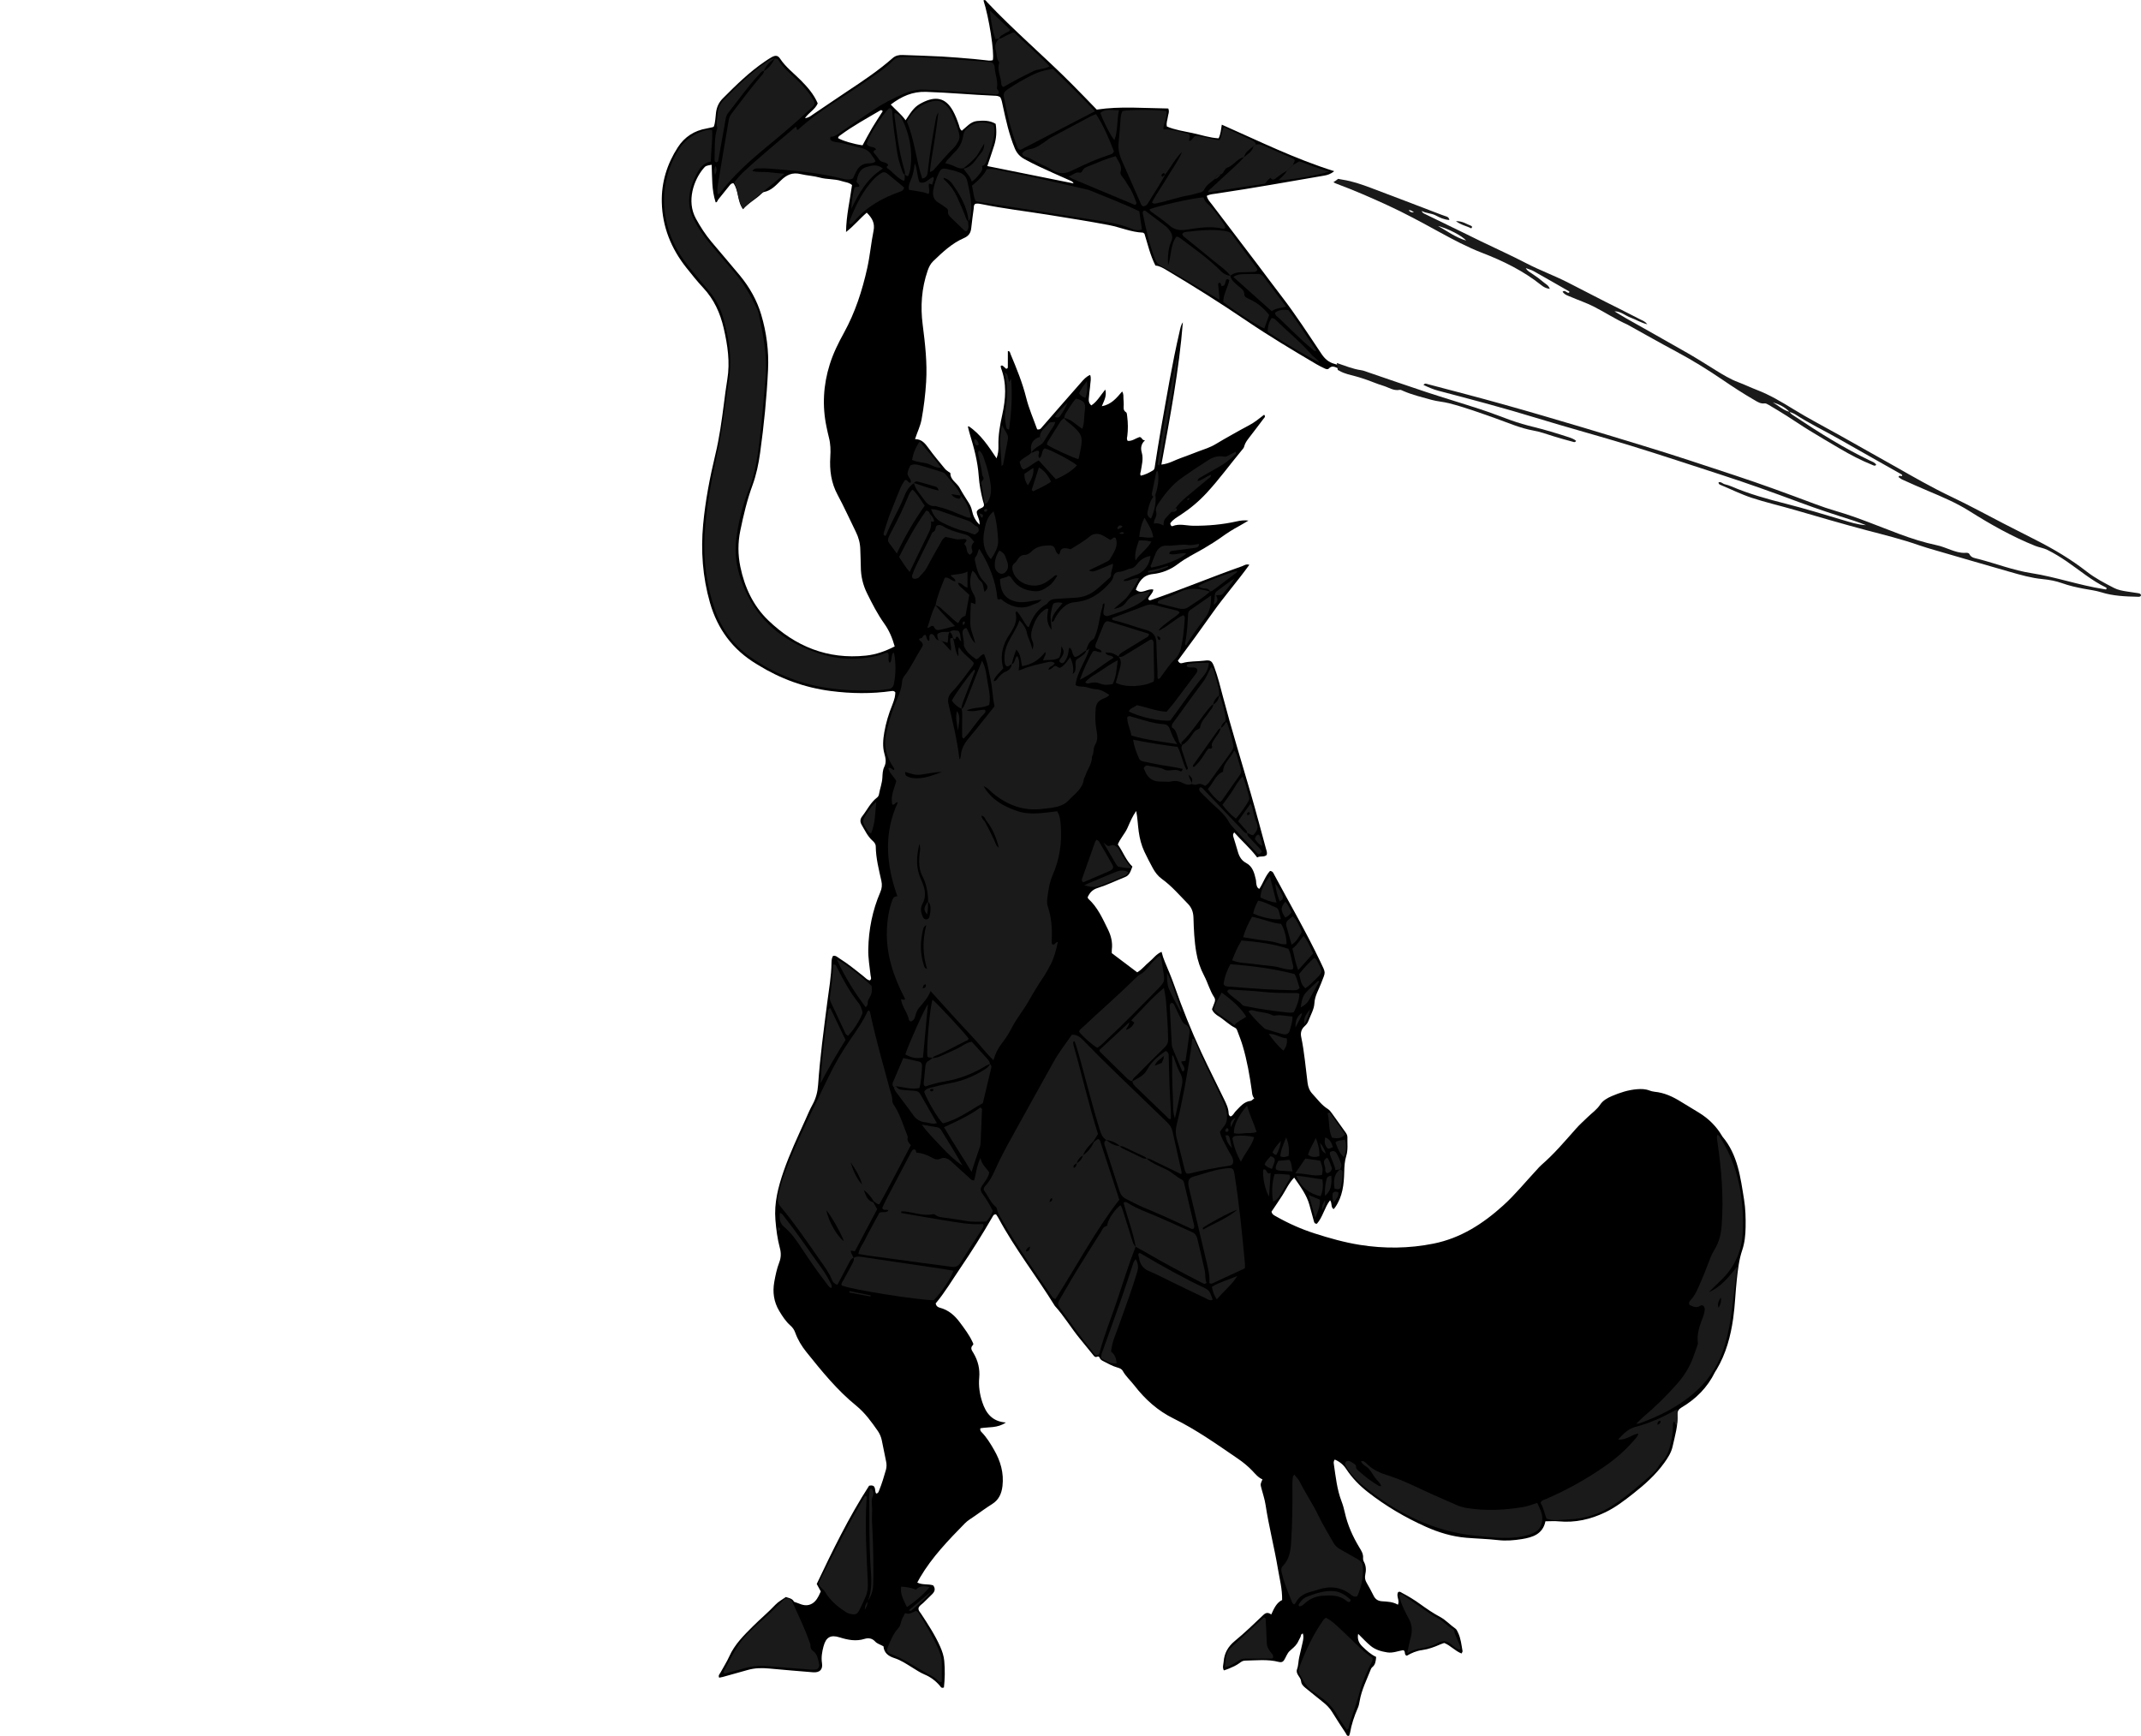 <?xml version="1.0" encoding="utf-8"?>
<!-- Generator: Adobe Illustrator 24.1.3, SVG Export Plug-In . SVG Version: 6.00 Build 0)  -->
<svg version="1.1" id="Layer_1" xmlns="http://www.w3.org/2000/svg" xmlns:xlink="http://www.w3.org/1999/xlink" x="0px" y="0px"
	 width="663.36" height="537.82" viewBox="0 0 663.36 537.82" enable-background="new 0 0 663.36 537.82" xml:space="preserve">
<g>
	<g>
		<path d="M426.38,513.35c-0.11,1.35-0.24,2.44-1.23,3.21c-0.18,0.14-0.32,0.37-0.4,0.59c-1.28,3.27-2.9,6.42-3.49,9.93
			c-0.12,0.7-0.26,1.43-0.55,2.08c-1.1,2.5-1.96,5.06-2.43,7.76c-0.05,0.31-0.2,0.6-0.3,0.88c-0.71,0.15-0.79-0.46-1.01-0.8
			c-1.45-2.2-2.9-4.41-4.28-6.66c-0.73-1.18-1.67-2.12-2.75-2.97c-1.82-1.43-3.59-2.93-5.41-4.37c-0.71-0.57-1.33-1.19-1.41-2.13
			c-0.12-1.35-1.79-2.19-1.24-3.73c0.44-1.23,0.38-2.53,0.68-3.77c0.35-1.48,0.67-2.96,1.02-4.44c0.22-0.93,0.39-1.86,0.11-2.82
			c-0.73,0.14-0.57,0.76-0.79,1.14c-0.37,0.61-0.61,1.3-1,1.91c-0.6,0.94-1.5,1.6-2.32,2.36c-0.78,0.72-1.13,1.9-1.73,2.84
			c-0.38,0.59-0.92,0.73-1.65,0.54c-3.46-0.9-6.99-0.46-10.5-0.4c-0.69,0.01-1.2,0.41-1.71,0.79c-0.98,0.71-2.07,1.2-3.18,1.66
			c-0.5,0.21-1.03,0.37-1.61,0.58c-0.53-0.96-0.14-1.8-0.08-2.64c0.2-2.69,1.35-4.74,3.48-6.49c3.08-2.53,5.95-5.33,8.85-8.07
			c0.76-0.72,1.45-0.83,2.43-0.13c0.85-1.85,1.61-3.64,3.37-4.48c0.06-3.44-0.79-6.55-1.31-9.69c-1.11-6.62-2.81-13.13-3.82-19.77
			c-0.26-1.73-0.83-3.41-1.28-5.11c-0.34-1.29-0.36-1.28,0.32-2.81c-1.33-0.56-2.21-1.68-3.19-2.71c-1.33-1.38-2.81-2.6-4.41-3.69
			c-6.47-4.42-12.86-8.97-19.92-12.44c-4.92-2.41-8.86-5.96-12.18-10.26c-1.17-1.51-2.63-2.79-3.58-4.49
			c-0.38-0.68-1.07-0.9-1.78-1.1c-1.48-0.41-2.79-1.2-4.14-1.87c-0.5-0.25-1-0.49-1.23-1.07c-0.12-0.32-0.41-0.57-0.74-0.4
			c-0.74,0.37-1.03-0.2-1.37-0.61c-1.38-1.66-2.72-3.35-4.09-5.02c-2.69-3.28-4.85-6.95-7.71-10.09
			c-5.67-9.18-12.36-17.7-17.48-27.23c-0.22-0.41-0.51-0.79-0.72-1.12c-0.75-0.07-0.92,0.43-1.15,0.83
			c-3.12,5.4-6.44,10.69-9.95,15.84c-2.51,3.69-4.78,7.55-7.62,10.92c0.18,0.82,0.63,1.16,1.33,1.34c2.69,0.7,4.62,2.43,6.23,4.62
			c1.38,1.87,2.79,3.71,3.78,5.82c0.17,0.36,0.5,0.82,0.21,1.1c-1,0.98-0.26,1.76,0.2,2.56c1.38,2.35,1.99,4.85,1.75,7.58
			c-0.24,2.59,0.15,5.15,0.95,7.57c1.09,3.33,3.02,6.02,7.31,6.3c-2.6,1.82-5.41,1.33-7.91,1.79c-0.15,0.59,0.1,0.92,0.38,1.2
			c1.58,1.62,2.74,3.54,3.86,5.48c2.01,3.47,3.09,7.17,2.61,11.24c-0.28,2.34-1.13,4.27-3.23,5.58c-1.83,1.15-3.57,2.43-5.34,3.67
			c-1.04,0.73-2.19,1.38-3.07,2.28c-5.1,5.2-10.16,10.44-13.89,16.77c-0.28,0.48-0.54,0.97-0.87,1.58c1.6,0.81,3.36,0.36,4.92,0.87
			c0.79,1.01,0.54,1.9-0.3,2.73c-0.91,0.89-1.83,1.78-2.74,2.68c-0.51,0.5-1.19,0.82-1.47,1.55c-0.17,0.82,0.44,1.32,0.82,1.91
			c2.15,3.28,4.3,6.55,5.89,10.16c0.62,1.41,1.1,2.83,1.24,4.35c0.26,2.79,0.2,5.56-0.1,8.25c-0.81,0.36-1.01-0.22-1.28-0.54
			c-1.32-1.54-2.87-2.71-4.78-3.5c-1.32-0.55-2.52-1.38-3.75-2.13c-1.78-1.09-3.52-2.28-5.5-2.91c-1.93-0.62-3.24-1.62-3.42-3.66
			c-0.93-0.54-1.92-0.77-2.58-1.49c-0.94-1.03-2.12-1.18-3.3-0.81c-2.67,0.83-5.19,0.31-7.75-0.49c-2.76-0.86-4.19-0.04-4.95,2.82
			c-0.45,1.68-0.75,3.39-0.47,5.19c0.31,2-0.73,2.98-2.79,2.82c-4.54-0.36-9.08-0.75-13.62-1.17c-2.25-0.21-4.46-0.17-6.65,0.47
			c-2.53,0.73-5.08,1.42-7.62,2.13c-0.38,0.1-0.76,0.17-1.17,0.25c-0.38-0.71,0.14-1.11,0.38-1.55c0.91-1.69,1.96-3.31,2.75-5.06
			c1.68-3.75,4.53-6.53,7.36-9.36c2.26-2.25,4.72-4.29,6.91-6.62c0.9-0.96,2.15-1.61,3.24-2.4c0.95,0.31,2.02,0.42,2.54,1.46
			c1.51,0.45,2.94,1.4,4.6,0.98c1.51-0.38,2.4-1.52,3.07-2.84c0.21-0.42,0.4-0.86,0.62-1.34c-0.38-0.71-0.76-1.4-1.25-2.31
			c4.92-10.37,9.98-20.78,16.23-30.44c2.41-0.49,1.57,1.57,2.17,2.42c0.64-0.04,0.77-0.53,0.94-0.97c0.84-2.08,1.49-4.22,2.1-6.37
			c0.25-0.87,0.23-1.73,0.05-2.61c-0.45-2.19-0.88-4.39-1.34-6.58c-0.22-1.02-0.62-1.98-1.22-2.85c-1.97-2.83-3.99-5.63-6.68-7.82
			c-5.95-4.83-10.72-10.74-15.47-16.66c-1.46-1.82-2.66-3.8-3.45-6.01c-0.3-0.85-0.77-1.54-1.46-2.15c-1.45-1.28-2.5-2.9-3.49-4.55
			c-1.68-2.81-2.1-5.82-1.53-9.01c0.37-2.05,0.79-4.09,1.54-6.03c0.57-1.48,0.6-2.91,0.19-4.44c-0.77-2.86-1.14-5.8-1.38-8.75
			c-0.43-5.22,0.86-10.16,2.53-15.01c1.88-5.45,4.35-10.65,6.71-15.89c0.72-1.6,1.39-3.24,2.24-4.77c1.08-1.93,1.6-3.99,1.75-6.16
			c0.59-8.54,1.74-17.01,2.83-25.5c0.53-4.11,1.28-8.2,1.32-12.36c0.01-0.71,0.08-1.44,0.47-2.08c0.82-0.2,1.36,0.38,1.94,0.75
			c2.64,1.66,5.07,3.63,7.51,5.58c0.61,0.49,1.13,1.13,1.96,1.27c0.63-0.45,0.29-1.03,0.23-1.54c-0.3-2.7-0.78-5.38-0.72-8.11
			c0.12-6.14,1.3-12.06,3.73-17.71c0.5-1.16,0.6-2.26,0.33-3.48c-0.78-3.51-1.69-7-1.74-10.63c-0.01-0.81-0.45-1.33-1-1.82
			c-1.53-1.36-2.36-3.21-3.37-4.92c-0.54-0.91-0.52-1.77,0.18-2.66c1.52-1.94,2.57-4.25,4.6-5.8c0.33-0.25,0.52-0.61,0.59-1.02
			c0.3-1.73,0.96-3.38,1.05-5.16c0.05-1.11,0.1-2.32,0.57-3.28c0.71-1.45,0.46-2.69,0.06-4.11c-0.63-2.19-0.41-4.45-0.03-6.66
			c0.51-2.92,1.36-5.75,2.49-8.5c0.3-0.74,0.54-1.5,0.74-2.27c0.13-0.53,0.14-1.1,0.19-1.55c-0.33-0.51-0.73-0.49-1.13-0.44
			c-6.29,0.89-12.56,0.81-18.88-0.01c-8.16-1.06-15.65-3.8-22.61-8.12c-0.14-0.08-0.27-0.17-0.41-0.25
			c-7.33-4.42-12.04-10.74-14.41-19c-2.28-7.97-2.86-16.04-2.11-24.22c0.68-7.33,2.07-14.55,3.79-21.71
			c1.26-5.22,1.97-10.52,2.66-15.83c0.32-2.46,0.62-4.92,1.03-7.36c0.9-5.4,0.1-10.67-1.11-15.92c-1.08-4.68-3-8.91-6.31-12.47
			c-1.85-1.99-3.56-4.12-5.25-6.25c-4.71-5.94-7.45-12.65-7.62-20.29c-0.14-6.18,1.61-11.84,4.95-17.01
			c2.11-3.26,5.12-5.21,8.97-5.86c0.63-0.11,1.25-0.26,1.87-0.4c0.07-0.02,0.14-0.08,0.33-0.19c0.5-1.34,0.48-2.87,0.68-4.35
			c0.23-1.74,0.88-3.15,2.14-4.41c4.07-4.08,8.17-8.12,12.96-11.37c0.73-0.49,1.45-1,2.22-1.41c1.11-0.58,1.86-0.52,2.52,0.49
			c1.75,2.65,4.26,4.53,6.45,6.74c2.08,2.1,4.03,4.32,5.22,7.13c-0.8,1.87-2.66,2.76-3.96,4.56c1.19-0.07,1.82-0.69,2.48-1.13
			c3.66-2.44,7.27-4.95,10.94-7.38c4.74-3.13,9.45-6.3,13.73-10.06c0.93-0.82,1.96-1.02,3.1-0.98c4.07,0.15,8.15,0.26,12.22,0.48
			c3.27,0.18,6.54,0.48,9.8,0.75c1.11,0.09,2.22,0.25,3.34,0.35c0.87,0.08,1.74,0.31,2.6,0.01c0.54-2.26-1.2-13.36-2.9-18.51
			c0.63-0.35,0.85,0.26,1.12,0.54c8.33,8.86,17.64,16.72,26.21,25.33c2.59,2.6,5.14,5.25,7.77,7.96c7.35-1.1,14.75-0.42,22.16-0.34
			c0.45,1.06-0.07,1.88-0.15,2.71c-0.09,0.87-0.54,1.68-0.28,2.87c2.43,1.04,5.19,1.45,7.89,2.02s5.35,1.49,8.14,1.64
			c0.68-1.41,0.74-2.77,0.99-4.23c11.5,5.07,22.64,10.6,34.82,14.41c-1.11,0.92-2.1,1.2-3.09,1.37c-11.11,1.91-22.2,3.91-33.35,5.56
			c-0.98,0.15-2.04,0.19-3.03,0.7c0.2,1.14,0.93,1.81,1.49,2.55c4.73,6.25,9.5,12.47,14.23,18.72c2.51,3.31,4.97,6.67,7.51,9.96
			c4.38,5.7,8.28,11.74,12.27,17.7c1.03,1.54,2.21,2.64,4.02,3.13c1.69,0.46,3.33,1.11,4.99,1.7c0.58,0.21,1.28,0.35,1.2,1.35
			c-1.75-0.38-3.41-0.98-5.05-1.68c-0.95-0.4-1.89-0.95-2.84,0.07c-0.39,0.41-0.92,0.17-1.35-0.03c-0.87-0.41-1.73-0.83-2.55-1.32
			c-7.3-4.3-14.57-8.66-21.59-13.42c-8.14-5.53-16.46-10.76-24.92-15.78c-1.03-0.61-2.05-1.23-3.33-1.34
			c-1.62-3.19-2.39-6.63-3.4-9.87c-0.24-0.16-0.36-0.33-0.5-0.33c-3.64-0.14-6.97-1.66-10.5-2.34c-6.28-1.2-12.6-2.18-18.91-3.2
			c-6.78-1.09-13.62-1.88-20.36-3.25c-0.69-0.14-1.4-0.31-2.11-0.14c-0.59,0.38-0.46,1-0.53,1.53c-0.26,1.98-0.55,3.96-0.75,5.94
			c-0.16,1.54-0.76,2.5-2.32,3.17c-3.71,1.61-6.62,4.4-9.5,7.16c-0.8,0.77-1.3,1.78-1.68,2.87c-1.9,5.48-2.29,11.1-1.55,16.8
			c0.75,5.88,1.43,11.75,1.07,17.69c-0.24,3.91-0.71,7.8-1.42,11.66c-0.38,2.06-1.33,3.92-2.02,6.08c2.11,0.01,3.15,1.38,4.23,2.87
			c1.58,2.2,3.36,4.28,5.08,6.38c0.29,0.36,0.73,0.6,1.1,0.9c0.18,0.14,0.54,0.28,0.54,0.42c-0.02,2.12,1.99,2.94,2.84,4.5
			c0.84,1.54,1.8,3.02,2.74,4.51c0.52,0.82,0.92,1.64,1.12,2.61c0.32,1.54,0.96,2.97,2.33,4.33c0.16-1.72-0.91-2.84-0.86-4.04
			c0.44-1.09,1.64-0.89,2.15-1.68c0.24-0.56-0.08-1.08-0.21-1.6c-0.66-2.56-1.15-5.15-1.33-7.79c-0.31-4.42-1.44-8.66-2.73-12.87
			c-0.23-0.76-0.41-1.54-0.61-2.31c-0.01-0.05,0.09-0.12,0.19-0.24c3.77,2.51,6.18,6.23,8.68,9.97c0.48-1.34,0.62-2.58,0.58-3.82
			c-0.1-3.31,0.48-6.52,1.19-9.73c1.06-4.82,1.43-9.65-0.39-14.41c-0.08-0.21-0.07-0.45-0.1-0.66c0.51-0.35,0.74,0.05,1.03,0.29
			c0.24,0.2,0.47,0.42,0.67,0.59c0.35-0.05,0.51-0.24,0.51-0.47c0.02-1.67,0.01-3.34,0.01-5.01c0.66-0.05,0.68,0.54,0.84,0.94
			c1.86,4.42,3.67,8.84,4.84,13.52c0.84,3.38,2.27,6.61,3.4,9.78c0.96,0.2,1.23-0.38,1.58-0.78c4-4.57,7.97-9.16,11.99-13.71
			c0.78-0.88,1.54-1.82,2.84-2.37c0.41,1.06,0.09,2.07,0.03,3.05c-0.06,1.12-0.29,2.22-0.35,3.34c-0.05,0.99-0.44,2.08,0.68,3.06
			c1.81-1.17,2.82-3.09,4.34-4.92c0.52,2.01-0.39,3.44-1.08,5.17c2.96-0.54,4.55-2.53,6.3-4.57c0.51,0.81,0.36,1.53,0.4,2.2
			c0.04,0.64,0.1,1.28,0.09,1.92c-0.02,0.86-0.25,1.71,0.72,2.32c0.29,0.18,0.3,0.87,0.36,1.34c0.25,1.99,0.28,3.99,0.03,5.98
			c-0.06,0.46-0.29,0.93,0.12,1.54c1.34,0.16,2.42-0.78,3.65-1.18c0.81-0.02,0.7,1.06,1.71,1.01c-1.35,1.21-1.35,2.6-1.01,3.77
			c0.59,2.05-0.02,3.93-0.3,5.87c-0.05,0.38-0.33,0.73-0.02,1.32c1.35-0.28,2.6-0.91,3.8-1.64c0.53-0.32,0.53-0.95,0.62-1.5
			c0.61-3.79,1.17-7.58,1.85-11.36c1.8-10.07,3.45-20.16,5.77-30.13c0.23-0.99,0.39-2.02,1.02-2.9
			c-1.17,14.77-3.96,29.29-6.65,44.09c2.45-0.28,4.14-1.39,5.98-2.02c1.82-0.62,3.59-1.36,5.39-2.03c1.87-0.69,3.79-1.27,5.51-2.33
			c1.64-1,3.31-1.94,4.99-2.88c1.74-0.98,3.48-1.97,5.25-2.89c1.71-0.89,3.18-2.1,4.7-3.29c0.59,0.6,0.02,0.96-0.18,1.24
			c-1.22,1.68-2.52,3.3-3.77,4.97c-0.85,1.15-1.86,2.19-2.23,3.66c-0.11,0.44-0.48,0.82-0.79,1.19c-3.62,4.37-6.95,8.97-10.81,13.14
			c-2.4,2.6-5.08,4.86-8.03,6.79c-1.2,0.78-2.46,1.48-3.26,2.64c0.04,0.56,0.34,1.02,0.71,0.87c2.12-0.86,4.24-0.13,6.36-0.11
			c4.57,0.04,9.09-0.36,13.56-1.36c1.14-0.26,2.3-0.41,3.6-0.24c-1,0.58-1.98,1.2-3,1.75c-1.77,0.94-3.44,2.01-5.08,3.18
			c-1.88,1.35-3.85,2.59-5.85,3.76c-2.69,1.56-5.49,2.89-7.99,4.81c-2.24,1.72-4.93,2.78-7.73,3.07c-3.09,0.32-4.25,2.34-5.26,4.81
			c1.83,1.74,3.63-0.52,5.45,0.01c-0.21,1.24-1.29,1.89-1.61,2.86c0.29,0.64,0.67,0.43,1.04,0.31c9.43-3.25,18.64-7.11,28.05-10.42
			c0.64-0.23,1.23-0.77,2.25-0.44c-3.69,5.12-7.79,9.78-11.37,14.84c-3.56,5.04-7.18,10.04-10.77,14.84
			c0.45,0.9,0.96,0.89,1.41,0.76c2.18-0.63,4.45-0.45,6.67-0.73c2.09-0.27,2.46,0.01,3.2,1.99c1.12,3,1.88,6.11,2.69,9.2
			c2.66,10.13,5.76,20.13,8.68,30.19c1.63,5.6,3.1,11.25,4.64,16.87c0.17,0.61,0.46,1.21,0.21,1.95c-0.81,0.76-1.97,0.19-2.93,0.76
			c-2.16-2.88-4.8-5.14-7.11-7.76c-0.57,0.65-0.33,1.12-0.21,1.56c0.35,1.23,0.79,2.44,1.11,3.67c0.45,1.73,1.04,3.32,2.77,4.23
			c2.06,1.09,2.57,3.14,3.03,5.18c0.11,0.46,0.06,0.96,0.17,1.43c0.12,0.52,0.19,1.1,0.91,1.42c1.21-1.81,1.86-4.01,3.32-5.56
			c0.89,0.11,1.06,0.71,1.3,1.18c4.78,8.96,9.89,17.73,14.26,26.9c1.86,3.89,1.65,3.03,0.27,6.73c-0.76,2.05-1.97,3.85-2.09,6.22
			c-0.09,1.83-1.18,3.62-1.84,5.42c-0.25,0.69-0.71,1.22-1.25,1.72c-0.95,0.87-1.27,2-1,3.28c0.99,4.7,1.36,9.49,1.98,14.24
			c0.17,1.31,0.62,2.46,1.54,3.43c1.53,1.62,2.81,3.47,4.76,4.66c0.52,0.32,0.92,0.89,1.29,1.4c1.42,1.94,2.8,3.89,4.19,5.85
			c0.33,0.46,0.58,0.96,0.56,1.55c-0.05,1.91,0.23,3.84-0.36,5.72c-0.5,1.61-0.59,3.27-0.63,4.97c-0.08,3.86-0.51,7.67-2.82,10.98
			c-0.13,0.19-0.31,0.35-0.48,0.54c-0.94-0.66-0.37-1.83-1.09-2.75c-1.74,2.29-2.25,5.24-4.08,7.28c-0.83,0.02-0.85-0.55-0.98-0.98
			c-0.46-1.61-0.88-3.24-1.33-4.85c-0.87-3.15-2.8-5.68-4.73-8.48c-1.66,1.73-2.51,3.71-3.64,5.48c-1.11,1.74-2.29,3.45-3.38,5.08
			c0.18,0.87,0.82,1.13,1.36,1.44c3.83,2.18,7.81,3.96,12.02,5.31c4.58,1.47,9.19,2.77,13.92,3.53c7.64,1.22,15.3,1.15,22.9-0.38
			c8.43-1.69,15.34-6.16,21.6-11.83c3.75-3.39,6.91-7.33,10.35-11c0.49-0.53,0.95-1.09,1.5-1.56c3.95-3.41,7.29-7.39,10.74-11.27
			c1.11-1.25,2.37-2.37,3.58-3.54c1.3-1.27,2.82-2.28,3.87-3.87c0.81-1.23,2.15-2.02,3.61-2.64c2.53-1.08,5.08-1.91,7.82-2.13
			c1.28-0.1,2.55-0.08,3.78,0.39c0.52,0.2,1.08,0.34,1.63,0.4c3.03,0.29,5.68,1.53,8.22,3.12c1.83,1.14,3.7,2.23,5.53,3.36
			c2.98,1.83,5.41,4.21,7.18,7.25c0.04,0.07,0.08,0.14,0.13,0.2c4.74,5.62,5.56,12.61,6.67,19.46c0.46,2.84,0.53,5.73,0.48,8.61
			c-0.04,2.42-0.28,4.82-1.05,7.09c-0.99,2.91-1.32,5.93-1.66,8.93c-0.45,4.05-0.56,8.14-1.13,12.17
			c-0.79,5.56-2.23,10.96-5.14,15.86c-0.16,0.27-0.37,0.53-0.51,0.81c-2.32,4.75-5.89,8.33-10.4,10.99
			c-0.85,0.5-1.26,1.14-1.21,2.14c0.19,3.41-0.79,6.65-1.52,9.92c-0.42,1.9-1.47,3.52-2.6,5.09c-2.65,3.67-5.98,6.65-9.51,9.43
			c-2.77,2.18-5.56,4.34-8.75,5.87c-4.54,2.18-9.31,3.28-14.4,2.8c-1.33-0.13-2.69-0.02-4.14-0.02c-0.81,3.98-3.95,4.97-7.26,5.51
			c-2.43,0.39-4.9,0.61-7.4,0.32c-3.25-0.37-6.54-0.45-9.8-0.72c-4.43-0.36-8.64-1.64-12.67-3.45c-6.37-2.86-12.36-6.39-17.87-10.69
			c-2.59-2.02-4.89-4.37-6.71-7.14c-0.9-1.37-2.08-2.34-3.57-2.95c-0.41,0.52-0.34,1.01-0.27,1.47c0.57,3.87,0.96,7.78,2.38,11.48
			c0.43,1.12,0.75,2.28,1.01,3.45c0.86,3.87,2.45,7.43,4.49,10.8c0.62,1.02,1.28,2.02,1.17,3.32c-0.03,0.38,0.07,0.82,0.26,1.16
			c0.7,1.27,0.71,2.62,0.42,3.96c-0.2,0.93-0.06,1.7,0.41,2.51c0.76,1.31,1.49,2.65,2.16,4.01c0.55,1.12,1.34,1.65,2.61,1.74
			c1.67,0.11,3.37,0.15,4.94,1.07c0.62-1.4-0.61-2.63,0.03-3.86c0.5-0.38,0.9,0.02,1.29,0.23c1.91,1,3.76,2.12,5.51,3.39
			c2.01,1.45,4.05,2.86,6.24,4.03c1.78,0.95,3.11,2.49,4.76,3.62c0.36,0.25,0.56,0.77,0.77,1.19c0.89,1.82,1.07,3.82,1.42,5.78
			c0.03,0.18-0.17,0.41-0.31,0.73c-2-0.76-3.38-2.47-5.37-3.26c-0.42,0.15-0.87,0.29-1.31,0.48c-1.76,0.77-3.55,1.45-5.48,1.71
			c-1.77,0.23-3.37,0.92-4.8,1.76c-0.97-0.29-0.26-1.28-1.04-1.71c-1.58,0.18-3.22,0.96-5.02,0.68c-1.85-0.29-3.63-0.79-5.09-1.97
			c-1.34-1.08-2.5-2.39-3.93-3.78c-0.35,1.88,0.38,3.05,1.44,4.05C423.48,511.42,424.7,512.57,426.38,513.35z M220.5,51.05
			c-1.78,0.31-1.85,0.3-2.63,1.24c-2.86,3.45-5.26,9.96-2.25,15.45c1.39,2.54,2.95,4.94,4.8,7.16c2.92,3.5,5.92,6.93,8.82,10.45
			c2.98,3.61,5.28,7.65,6.61,12.13c1.65,5.55,2.4,11.27,2.12,17.06c-0.41,8.62-1.27,17.21-2.46,25.77
			c-0.47,3.41-1.18,6.81-2.35,10.01c-1.7,4.61-2.8,9.32-3.79,14.1c-0.77,3.73-0.75,7.47,0.02,11.19c1.31,6.33,3.97,12.08,8.63,16.57
			c8.41,8.1,18.42,12.19,30.29,10.94c3.13-0.33,6.01-1.37,8.9-2.84c-0.73-2.63-1.73-4.97-3.22-7.06c-2.1-2.94-3.73-6.14-5.33-9.37
			c-1.3-2.62-1.95-5.39-1.95-8.32c0-1.76-0.13-3.52-0.16-5.27c-0.03-1.96-0.53-3.78-1.4-5.53c-1.88-3.8-3.6-7.67-5.62-11.4
			c-2.02-3.74-2.54-7.7-2.27-11.83c0.13-2.01,0.08-3.98-0.43-5.94c-0.28-1.08-0.51-2.18-0.74-3.27c-1.38-6.56-1-13.03,1-19.4
			c1.08-3.45,2.68-6.67,4.42-9.82c3.46-6.28,5.64-13.05,7.19-20c0.85-3.81,1.18-7.74,1.96-11.58c0.48-2.37-0.46-3.97-2.11-5.6
			c-2.2,1.87-3.96,4.09-6.42,5.99c0.07-5.14,1.22-9.8,1.86-14.55c-0.95-0.84-2.12-0.86-3.16-1.21c-2.22-0.75-4.61-0.48-6.84-1.11
			c-1.93-0.54-3.96-0.61-5.88-1.07c-2.59-0.63-4.37,0.21-6.17,1.97c-1.5,1.47-2.97,3.15-5.24,3.58c-0.28,0.05-0.55,0.32-0.78,0.54
			c-1.76,1.73-4.02,2.83-5.69,4.8c-1.86-2.49-1.29-5.71-2.97-8.05c-0.65-0.04-0.95,0.36-1.25,0.73c-1.16,1.43-2.29,2.88-3.46,4.29
			c-0.27,0.33-0.33,0.98-0.82,0.87C220.48,58.83,220.67,54.93,220.5,51.05z M388.61,340.28c-0.68-0.76-0.64-1.57-0.75-2.35
			c-0.67-4.67-1.46-9.31-2.81-13.84c-0.45-1.53-1.03-3.02-1.6-4.51c-0.16-0.42-0.29-0.91-0.78-1.15c-1.87-0.91-3.3-2.45-5.05-3.53
			c-0.86-0.53-1.71-1.18-2.1-2.21c0.27-0.72,0.52-1.4,0.78-2.06c0.21-0.55,0.26-1.1-0.07-1.61c-1.39-2.08-1.99-4.53-3.14-6.71
			c-1.21-2.29-2.01-4.69-2.44-7.23c-0.61-3.55-0.77-7.15-0.87-10.74c-0.05-1.7-0.52-3.09-1.71-4.31c-2.62-2.68-5.06-5.55-8.13-7.76
			c-1.19-0.86-2.05-2.02-2.75-3.29c-0.92-1.68-1.8-3.39-2.62-5.12c-0.92-1.96-1.45-4.03-1.75-6.2c-0.29-2.11-0.36-4.24-0.78-6.4
			c-1.18,1.65-1.92,3.48-2.71,5.26c-0.81,1.82-2.27,3.27-2.98,5.11c1.61,2.29,2.5,4.92,4.51,6.86c-0.54,1.31-0.8,2.67-2.29,3.25
			c-2.82,1.12-5.56,2.47-8.45,3.37c-1.68,0.52-2.5,1.51-3.13,2.88c0.1,0.22,0.12,0.4,0.23,0.5c2.87,2.59,4.38,6.06,6.04,9.42
			c0.97,1.96,1.51,4.04,1.23,6.26c-0.05,0.38-0.01,0.78-0.01,1.14c2.68,2.02,5.27,3.98,7.87,5.94c1.5-0.88,2.46-2.2,3.69-3.2
			c1.26-1.02,2.19-2.47,3.86-3.15c0.28,1.16,0.61,2.13,1.01,3.09c1.02,2.43,2.06,4.86,2.93,7.34c2.48,7.09,5.26,14.06,8.44,20.87
			c2.27,4.85,4.69,9.62,7.02,14.44c0.66,1.36,1.33,2.73,1.38,4.3c0.01,0.4,0.17,0.77,0.61,0.96c0.8-0.29,1.07-1.13,1.62-1.68
			c1.34-1.34,2.5-2.92,4.61-3.15C387.82,341.03,388.06,340.7,388.61,340.28z M332.64,56.83c-0.27-0.59-0.66-0.71-1.02-0.87
			c-1.75-0.77-3.51-1.55-5.26-2.34c-2.98-1.35-5.97-2.69-8.85-4.27c-1.46-0.8-2.45-1.83-3.11-3.43c-1.75-4.24-2.73-8.68-3.69-13.13
			c-0.2-0.93-0.34-1.88-0.77-2.64c-0.63-0.5-1.29-0.47-1.92-0.5c-7.02-0.3-14.02-0.96-21.06-1.19c-4.22-0.14-7.59,1.37-10.97,3.93
			c1.54,1.69,3.3,3.03,4.59,4.87c2.2-3.37,2.91-4.3,5.13-5.44c4.11-2.1,7.21-1.64,9.53,2.49c0.78,1.4,1.34,2.89,1.86,4.41
			c0.2,0.58,0.2,1.26,0.91,1.77c1.46-1.13,2.68-2.8,4.72-3c1.98-0.19,3.97-0.22,5.76,0.88c0.38,2.35,0.22,4.56-0.47,6.73
			c-0.67,2.12-1.4,4.22-2.11,6.35C314.89,53.26,323.7,55.03,332.64,56.83z M267.25,45.02c1.05-1.92,2-3.75,3.05-5.52
			c1.03-1.74,2.17-3.42,3.2-5.04c-0.34-0.46-0.58-0.35-0.78-0.24c-4.18,2.46-8.45,4.78-12.36,7.68c-0.32,0.23-0.68,0.43-0.69,0.9
			C261.1,43.64,264.46,44.63,267.25,45.02z"/>
	</g>
	<g>
		<path fill="#1A1A1A" d="M414.98,114.88c1.63,0.95,3.43,1.26,5.19,1.75c1.15,0.32,2.3,0.69,3.43,1.09c1.66,0.58,3.28,1.3,4.96,1.79
			c1.68,0.49,3.2,1.65,5.12,1.28c0.34-0.07,0.77,0.2,1.13,0.35c2.8,1.21,5.76,1.92,8.69,2.73c1.82,0.51,3.75,0.61,5.54,1.08
			c4.95,1.28,9.76,3.04,14.59,4.75c3.76,1.34,7.43,2.96,11.4,3.68c2.13,0.39,4.17,1.09,6.23,1.76c1.97,0.64,3.99,1.16,5.99,1.71
			c0.33,0.09,0.75,0.33,1.09-0.27c-0.73-0.62-1.63-0.91-2.52-1.2c-1.75-0.57-3.5-1.12-5.27-1.64c-1.69-0.49-3.38-0.98-5.09-1.39
			c-2.57-0.61-5.1-1.34-7.58-2.24c-3.08-1.12-6.14-2.31-9.25-3.33c-5.55-1.82-11.15-3.47-16.69-5.3c-6-1.97-11.95-4.07-17.93-6.1
			c-0.76-0.26-1.51-0.58-2.29-0.69c-2.63-0.37-5.04-1.41-7.53-2.22c0.11,0.72,0.2,1.44,0.3,2.15
			C414.64,114.7,414.81,114.79,414.98,114.88z"/>
		<path fill="#1A1A1A" d="M554.4,127.58c0.01,0.01,0.01,0.01,0.02,0.02c0.01,0,0.02,0.01,0.02,0.01c0-0.01-0.01-0.01-0.02-0.02
			C554.42,127.59,554.41,127.58,554.4,127.58z"/>
		<path fill="#1A1A1A" d="M662.21,183.74c-1.1-0.18-2.21-0.33-3.32-0.5c-1.35-0.21-2.69-0.46-3.91-1.09
			c-2.92-1.5-5.83-3.02-8.42-5.04c-4.87-3.81-10.16-6.94-15.65-9.74c-3.34-1.71-6.7-3.4-10.04-5.12
			c-5.33-2.74-10.59-5.64-16.01-8.21c-6.23-2.95-12.17-6.38-18.15-9.77c-5.63-3.19-11.28-6.37-16.93-9.53
			c-4.75-2.65-9.57-5.15-14.2-8.01c-3.61-2.22-7.24-4.39-11.23-5.92c-1.93-0.74-3.79-1.65-5.74-2.38c-2.46-0.92-4.74-2.3-6.98-3.69
			c-2.92-1.81-5.82-3.66-8.8-5.37c-6.31-3.62-12.67-7.16-19-10.75c-1.22-0.69-2.4-1.44-3.6-2.16c2-0.02,3.36,1.37,5.06,1.98
			c1.63,0.59,3.12,1.56,5.12,2.04c-0.67-0.88-1.37-1.11-2-1.42c-2.29-1.13-4.53-2.35-6.83-3.48c-5.38-2.64-10.67-5.47-16.01-8.17
			c-4.14-2.09-8.5-3.68-12.62-5.82c-4.68-2.43-9.5-4.6-14.25-6.9c-1.37-0.66-2.72-1.35-4.09-2.01c-4.31-2.1-8.63-4.19-12.94-6.3
			c-0.44-0.22-0.98-0.37-1.15-1.02c1.35,0.77,2.95,0.67,4.29,1.38c1.31,0.69,2.63,1.33,4.27,1.42c-0.13-0.66-0.43-0.9-0.81-1.04
			c-0.6-0.23-1.21-0.41-1.8-0.64c-7.25-2.76-14.48-5.57-21.74-8.28c-2.84-1.06-5.7-2.07-8.74-2.53c-0.45-0.07-0.92-0.15-1.38-0.26
			c-0.48,0.37-0.96,0.73-1.47,1.03c0.32,0.23,0.7,0.39,1.08,0.53c5.25,1.95,10.37,4.19,15.47,6.52c5.54,2.53,10.87,5.45,16.2,8.36
			c4.36,2.39,8.72,4.71,13.36,6.5c6.52,2.51,12.74,5.57,18.25,9.96c0.72,0.57,1.52,1.07,2.68,1.18c-0.36-1.04-1.1-1.4-1.71-1.87
			c-0.63-0.49-1.23-1.02-1.87-1.5c-0.64-0.48-1.33-0.89-1.97-1.37c-0.57-0.43-1.32-0.68-1.89-1.7c1.04,0.4,1.75,0.58,2.37,0.92
			c3.69,2.07,7.36,4.18,11.03,6.29c0.05,0.03,0.09,0.13,0.1,0.2c0,0.07-0.04,0.14-0.07,0.2c-0.35,0.18-0.58-0.08-0.85-0.22
			c-0.33-0.18-0.65-0.5-1.18-0.05c0.66,1,1.78,1.26,2.76,1.68c2.27,0.98,4.64,1.77,6.85,2.89c3.54,1.79,6.86,4,10.49,5.61
			c0.07,0.03,0.14,0.08,0.21,0.12c4.97,2.75,9.9,5.56,14.9,8.23c4.94,2.64,9.7,5.58,14.33,8.73c3.24,2.21,6.52,4.35,9.92,6.31
			c0.97,0.56,1.87,1.19,3.11,1.02c0.41-0.06,0.92,0.24,1.32,0.48c1.86,1.1,3.71,2.21,5.53,3.36c2.3,1.45,4.53,3,6.85,4.42
			c3.2,1.97,6.44,3.87,9.68,5.77c3.24,1.91,6.57,3.65,10.06,5.05c0.35,0.14,0.72,0.42,1.17-0.05c-0.41-0.74-1.21-0.96-1.9-1.29
			c-8.1-3.89-15.69-8.62-23.14-13.6c-0.65-0.44-1.38-0.79-1.82-1.5c-0.01,0-0.02-0.01-0.02-0.01c-0.01-0.01-0.01-0.01-0.02-0.02
			c-1.97-0.53-3.43-1.94-5.14-2.93c1.93,0.6,3.73,1.42,5.14,2.93c0.01,0,0.02,0.01,0.03,0.01c0,0.01,0.01,0.01,0.02,0.02
			c0.57,0.24,1.2,0.4,1.71,0.73c4.36,2.85,9.07,5.07,13.58,7.65c6.39,3.64,12.8,7.25,19.2,10.87c0.2,0.11,0.42,0.21,0.41,0.5
			c-0.28,0.4-0.94-0.38-1.14,0.44c0.37,0.25,0.73,0.58,1.15,0.77c2.7,1.21,5.4,2.43,8.12,3.57c4.35,1.83,8.69,3.67,12.7,6.2
			c6.5,4.1,13.17,7.87,20.32,10.75c1.27,0.51,2.63,0.67,3.85,1.28c2.08,1.03,4.04,2.24,5.96,3.55c4.02,2.75,7.74,5.94,12.16,8.08
			c0.2,0.1,0.34,0.32,0.03,0.62c-0.25-0.04-0.55-0.09-0.86-0.14c-7.51-1.18-14.71-3.74-22.23-4.91c-5.61-0.87-10.95-2.96-16.45-4.39
			c-1.04-0.27-2.22-0.33-2.82-1.55c-0.21-0.43-0.86-0.38-1.33-0.36c-1.56,0.07-2.99-0.41-4.43-0.93c-1.43-0.52-2.84-1.12-4.32-1.43
			c-4-0.85-7.87-2.08-11.69-3.51c-6.44-2.41-12.77-5.1-19.39-7.03c-2.3-0.67-4.58-1.45-6.82-2.29c-8.16-3.06-16.33-6.07-24.61-8.8
			c-9.57-3.15-19.12-6.37-28.77-9.28c-6.12-1.85-12.23-3.75-18.37-5.57c-8.2-2.43-16.41-4.86-24.65-7.16
			c-7.77-2.18-15.59-4.2-23.4-6.26c-0.39-0.1-0.89-0.42-1.34,0.25c1.52,0.72,3.03,1.38,4.64,1.8c10.13,2.65,20.26,5.33,30.28,8.4
			c9.71,2.98,19.52,5.61,29.23,8.59c9.48,2.91,18.88,6.06,28.32,9.11c8.07,2.61,16.04,5.48,23.99,8.44
			c5.62,2.1,11.32,3.95,17.04,5.76c1.22,0.39,2.4,0.89,3.6,1.34c-2.63-0.15-5.05-0.96-7.49-1.69c-5.75-1.71-11.48-3.47-17.3-4.95
			c-5.74-1.45-11.44-3.03-16.9-5.37c-0.66-0.28-1.35-0.51-2.05-0.67c-0.65-0.15-1.16-0.87-1.94-0.6c-0.02,0.5,0.28,0.67,0.56,0.78
			c3.25,1.35,6.39,2.92,9.75,4.03c4.26,1.4,8.63,2.4,12.93,3.64c7.61,2.19,15.2,4.45,22.85,6.46c5.42,1.42,10.85,2.76,16.13,4.62
			c1.66,0.58,3.35,1.05,5.04,1.55c7.68,2.23,15.35,4.48,23.04,6.67c3.31,0.95,6.63,1.9,10.06,2.23c2.09,0.2,4.12,0.57,6.08,1.27
			c2.19,0.78,4.45,1.29,6.73,1.72c1.81,0.34,3.66,0.55,5.4,1.1c3.72,1.17,7.54,1.3,11.38,1.39c0.39,0.01,0.82,0.03,0.96-0.48
			C663.19,183.81,662.67,183.82,662.21,183.74z M436.45,65.18c0.6-0.2,0.91,0.16,1.64,0.54C437.12,65.94,436.82,65.45,436.45,65.18z
			 M445.55,70.01c3.13,0.8,7.43,3.03,8.73,4.53C450.86,73.51,448.32,71.54,445.55,70.01z"/>
		<path fill="#1A1A1A" d="M455.82,70.75c-1.35-0.73-2.99-0.95-4.73-2.23c2.1-0.06,3.33,0.94,4.7,1.44
			C456.06,70.06,456.3,70.37,455.82,70.75z"/>
	</g>
	<g>
		<path fill="#1A1A1A" d="M337.5,200.97c-0.49,2.04-1.58,3.83-2.44,5.71c-0.81,1.79-1.63,3.6-1.81,5.57c1.1,0.7,2.29,0.33,3.36,0.65
			c0.99,0.3,2.01,0.58,3.04,0.65c1.6,0.11,2.79,0.94,4.09,1.77c-0.71,0.81-1.62,0.95-2.37,1.35c-1.15,0.61-1.74,1.44-1.87,2.76
			c-0.22,2.24-0.19,4.44,0.21,6.67c0.28,1.56,0.55,3.19-0.46,4.76c-0.63,0.98-0.19,2.38-0.89,3.43c0.08,2.36-1.54,4.14-2.17,6.26
			c-0.09,0.3-0.35,0.57-0.38,0.87c-0.35,3-2.81,4.49-4.6,6.44c-1.43,1.56-3.35,2.12-5.36,2.42c-0.87,0.13-1.75,0.18-2.62,0.3
			c-6.03,0.83-11.16-1.13-15.74-4.94c-0.76-0.63-1.34-1.53-2.75-2.06c2.5,4.23,6.16,6.18,10.16,7.61c4.14,1.47,8.37,0.68,12.63,0.15
			c0.91,1.4,1.02,2.92,1.13,4.41c0.4,5.27-0.33,10.39-2.46,15.24c-1.05,2.4-1.4,4.9-1.72,7.44c-0.1,0.79-0.1,1.59,0.16,2.37
			c1.13,3.39,1.41,6.87,1.23,10.42c-0.02,0.46-0.12,0.96,0.18,1.38c0.78,0.34,0.9-0.79,1.7-0.73c-0.5,2.41-1.08,4.72-2.18,6.86
			c-0.73,1.42-1.5,2.83-2.39,4.15c-1.56,2.33-3.02,4.7-4.39,7.15c-1.6,2.85-3.74,5.37-5.24,8.31c-0.91,1.78-1.99,3.45-3.23,5.03
			c-1.13,1.43-1.92,3.08-2.51,5.1c-2.5-2.38-4.37-4.97-6.55-7.27c-2.14-2.26-4.24-4.57-6.35-6.88c-2.15-2.35-4.27-4.71-6.59-7.27
			c-0.81,2.18-2.32,3.68-3.65,5.32c-0.56,0.69-0.86,1.52-1.08,2.38c-0.2,0.79-0.5,1.53-1.46,1.73c-0.18-0.15-0.48-0.28-0.51-0.46
			c-0.39-2.26-2.15-4.03-2.46-6.45c0.44,0.08,0.74,0.13,1.05,0.19c0.35-0.29,0.08-0.54-0.05-0.8c-3.39-6.55-5.66-13.42-5.37-20.88
			c0.12-3.18,0.61-6.35,1.75-9.39c0.28-0.73,0.69-0.93,1.49-1.04c-3.45-9.71-4.32-19.41,0.16-29.07c-0.85-0.11-0.89,0.87-1.7,0.71
			c-0.69-2.58,0.59-4.91,1.2-7.3c-0.72-1.42-2.15-2.38-2.46-4c0.9-0.45,1.12,0.67,1.78,0.54c0.02-0.15,0.11-0.34,0.06-0.43
			c-0.24-0.41-0.53-0.8-0.78-1.21c-1.78-2.92-2.44-6.01-1.75-9.42c0.62-3.07,1.46-6.03,2.61-8.95c0.96-2.42,2.23-4.78,2.36-7.49
			c0.03-0.59,0.4-1.23,0.78-1.72c2.02-2.59,3.33-5.6,5.09-8.35c0.87-1.36,0.74-1.52-0.62-2.75c0.04-0.65,0.82-0.31,1.06-0.78
			c0.16-0.31,0.37-0.74,0.89-0.74c0.51,0.5,0.21,1.44,1.1,1.91c0.46-0.62-0.28-1.6,0.58-2.16c1.34-0.16,1.17,1.82,2.39,1.89
			c0.34,0.09,0.67,0.18,1.01,0.27c0.89,0.97,1.77,1.94,2.79,3.04c0.36-1.46-0.47-2.68-0.07-3.92c0.28-0.02,0.51-0.03,0.75-0.04
			c0,0-0.04-0.07-0.04-0.07c0.66,1.8,0.59,3.83,1.65,5.77c0.29-1.06-0.23-1.85,0.28-2.86c1.21,2.07,3.21,3.19,4.55,4.84
			c-0.02,0.64-0.36,0.99-0.65,1.37c-1.97,2.62-3.84,5.32-6.12,7.68c-1.05,1.08-1.4,2.23-1.06,3.7c1.32,5.65,2.74,11.28,3.38,17.08
			c0.12-0.06,0.23-0.07,0.24-0.12c0.08-0.3,0.19-0.61,0.21-0.92c0.12-2.17,1.14-3.88,2.52-5.52c2.77-3.29,5.41-6.69,7.91-9.82
			c-0.62-2.87-0.62-5.59-1.2-8.21c-0.6-2.69-0.95-5.44-2.05-7.95c-1.18,0.2-1.39,1.35-2.41,1.62c-1.56-1.1-3.14-2.26-3.85-4.25
			c0.15-1.22-0.26-2.38-0.37-3.57c-0.08-0.86,0.01-1.61,1.15-1.91c0.97,1.48,1.27,3.42,2.71,4.71c-0.34-2.08-1.47-3.9-1.48-6.1
			c-0.01-2.14,0.05-4.23,0.18-6.47c0.68,0.25,1.03,0.37,1.39,0.5c0.18-1.22,0-2.26-0.69-3.34c-1.17-1.8-1.18-4.68-0.24-6.99
			c1.32,0.67,1.44,2.29,2.47,3.09c1.14,0.88,0.84,2.29,1.32,3.47c0.96-0.99,1.09-1.49,0.62-2.26c-0.21-0.34-0.48-0.64-0.76-0.92
			c-1.81-1.78-2.35-4.12-2.83-6.47c-0.08-0.37-0.1-0.95,0.12-1.15c0.73-0.68,0.66-1.73,1.21-2.55c3.08,4.9,5.14,10.01,5.6,15.45
			c0.55,0.56,0.87-0.14,1.24,0.18c0.3,0.26,0.61,0.52,0.94,0.74c2.7,1.79,5.55,2.41,8.62,1c0.91-0.42,2.01-0.53,2.89-1.66
			c-1.6,0.24-2.92,0.44-4.24,0.64c-1.19,0.18-2.39,0.27-3.58,0c-3.4-0.77-4.9-2.8-5.07-6.93c0.81-0.56,1.93-0.46,2.61-1.05
			c0.73,0.11,0.91,0.59,1.16,0.99c1.68,2.58,4.23,3.58,7.14,3.76c1.58,0.1,2.94-0.7,4.18-1.6c1.16-0.84,1.98-2,2.68-3.29
			c-0.74-0.24-0.97,0.28-1.33,0.53c-0.78,0.55-1.51,1.2-2.33,1.67c-2.54,1.47-5.77,1.2-8.08-0.6c-0.97-0.76-1.68-1.71-2.03-2.9
			c-0.28-0.96-0.37-1.87,0.6-2.58c0.37-0.27,0.64-0.71,0.89-1.12c0.5-0.8,1.14-1.35,2.11-1.36c0.97-0.01,1.63-0.54,2.28-1.17
			c1.63-1.58,3.69-1.79,5.8-1.75c0.7,0.01,1.17,0.4,1.41,1.1c0.2,0.6,0.39,1.22,1.1,1.71c0.64-0.41,0.3-1.52,1.17-1.83
			c0.92-0.33,1.73-0.02,2.51,0.19c2.08-1.31,4.15-2.45,5.99-4.01c1.19-1.01,2.81-0.99,4.26-0.13c0.68,0.4,1.35,0.81,1.99,1.2
			c0.68-0.03,0.97-1.01,1.72-0.59c1.02,2.62-0.63,4.58-1.77,6.62c-0.27,0.49-1,0.77-1.57,1.05c-1.62,0.82-3.26,1.59-5,2.43
			c1.29,0.45,1.29,0.46,3.85-0.57c1.18-0.47,2.34-0.97,3.68-1.53c0.02,1.29-0.67,2.35-0.61,3.53c0.03,0.5-0.43,0.84-0.79,1.16
			c-1.31,1.17-2.59,2.39-3.96,3.48c-1.79,1.43-3.87,2.23-6.17,2.36c-1.84,0.11-3.67,0.22-5.51,0.32c-1.3,0.07-2.57,0.18-3.31,1.49
			c-0.04,0.06-0.12,0.11-0.19,0.15c-2.87,1.51-4.4,4.07-5.48,6.99c-0.02,0.05-0.14,0.07-0.33,0.16c-1.35-1.45-2.03-3.47-3.5-4.94
			c-0.19,0.28-0.36,0.42-0.34,0.51c0.61,2.21-0.24,4.08-1.35,5.89c-0.13,0.2-0.25,0.41-0.39,0.61c-2.25,3.25-3.16,6.78-2.07,10.71
			c-0.62,0.68-1.24,1.29-1.8,1.96c-0.48,0.58-0.99,1.17-1.19,2c0.85,0.02,1.03-0.6,1.37-0.99c0.68-0.78,1.34-1.54,2.37-1.95
			c0.97-0.39,1.76-1.11,1.87-2.29l-0.05,0.05c1.18-0.44,0.89-1.91,1.73-2.63c0.93,1.43,0.64,2.93,0.46,4.51
			c0.54-0.18,0.91-0.28,1.26-0.43c2.49-1.08,5.15-1.53,7.76-2.17c0.75-0.18,1.52-0.25,2.17,0.36c-0.24,0.3-0.38,0.48-0.53,0.66
			c-0.58,0.28-1.25,0.5-1.44,1.38c0.86-0.17,1.29-0.62,1.72-1.08c0.78-0.45,1.25,0.51,1.91,0.45c1.39-0.72,2.19-2,3.12-3.29
			c0.8,1.83,1.2,3.45,0.79,5.22c1.6-1.14,0.41-2.94,1.09-4.39c0.56-0.4,1.2-0.85,1.84-1.32c0.58-0.42,1.17-0.84,1.22-1.65
			l-0.05,0.06C336.94,201.57,337.14,201.13,337.5,200.97z M305.5,254.15c-0.28-0.59-0.5-1.24-1.4-1.46c0.06,0.88,0.56,1.33,1.01,1.8
			c0.48,0.91,0.98,1.82,1.44,2.74c0.5,0.99,0.96,2.01,1.45,3.01c0.42,0.84,0.59,1.85,1.48,2.41
			C308.7,259.56,307.56,256.64,305.5,254.15z M287.52,279.23l0.04,0.03c-0.01-2.91-0.61-5.68-1.97-8.25
			c-0.23-0.44-0.35-0.88-0.47-1.34c-0.46-1.81-0.39-3.64-0.15-5.47c0.1-0.74,0.29-1.48-0.13-2.69c-0.94,4.03-1.09,7.44,0.51,10.95
			c1.07,2.33,1.94,4.89,0.45,7.58c-0.71,1.29-0.49,2.8,0.2,4.16c0.19,0.37,0.51,0.64,0.94,0.65c0.55,0.02,0.96-0.37,1.04-0.83
			C288.25,282.39,288.8,280.71,287.52,279.23z M280.44,239.15c0.1,0.5-0.06,0.98,0.47,1.28c0.63,0.37,1.31,0.55,2.03,0.64
			c3.19,0.39,6.02-0.91,8.94-1.88c-1.33-0.01-2.63,0.16-3.93,0.39C284.03,240.27,284.03,240.28,280.44,239.15z M287.01,286.63
			c-0.77,0.36-0.9,0.9-1.03,1.42c-0.86,3.63-0.94,7.25,0.21,10.83c0.14,0.45,0.21,1.09,1.05,1.31
			C285.84,295.67,285.8,291.22,287.01,286.63z M285.9,306.27c0.79-0.21,1.11-0.55,0.92-1.31
			C286.12,305.05,285.95,305.49,285.9,306.27z"/>
		<path fill="#1A1A1A" d="M342.76,353.2c-1.15-0.73-1.6-1.87-1.99-3.1c-2.26-7.23-4.07-14.59-6.1-21.88
			c-0.53-1.89-1.02-3.79-1.75-5.65c-0.24,0.13-0.33,0.15-0.37,0.2c-0.04,0.06-0.07,0.15-0.06,0.21c0.06,0.39,0.1,0.79,0.21,1.18
			c2.59,9.04,4.65,18.23,7.5,27.18c-0.49,0.78-0.95,1.52-1.41,2.25c-1.3,1.31-2.61,2.61-3.24,4.41c-1.01,0.5-1.62,1.33-1.95,2.39
			c-0.48,0.37-1.25,0.55-0.91,1.46c0.75-0.22,0.81-0.85,0.93-1.45c0.95-0.56,1.65-1.32,1.9-2.43c1.55-1.08,2.69-2.5,3.45-4.22
			c0.51-0.2,0.73-0.88,1.46-0.83c0.12,0.15,0.33,0.3,0.4,0.5c1.99,6.07,3.97,12.14,5.97,18.27c-7.53,9.73-13.22,20.57-19.77,30.75
			c-0.74-0.1-0.96-0.56-1.22-0.94c-5.23-7.66-10.62-15.21-15.2-23.29c-0.66-1.17-1.51-2.26-1.72-3.66
			c-0.03-0.21-0.15-0.46-0.31-0.59c-1.77-1.47-2.52-3.64-3.76-5.26c-0.09-0.85,0.41-1.2,0.76-1.61c1.69-1.96,2.59-4.39,3.67-6.67
			c1.78-3.76,3.86-7.36,5.85-11c3.75-6.88,7.63-13.68,11.4-20.54c1.63-2.95,3.74-5.55,5.6-8.3c1.48-0.07,2.45,0.62,3.39,1.59
			c6.9,7.12,14.1,13.93,21.23,20.82c1.67,1.61,3.34,3.22,5,4.83c0.76,0.74,1.32,1.57,1.55,2.64c0.9,4.14,1.85,8.26,2.77,12.39
			c0.07,0.3,0.13,0.64-0.11,0.91c-2.84-1.38-5.67-2.76-8.52-4.13c-0.71-0.34-1.4-0.81-2.25-0.69l0.07,0.04
			c-0.1-0.33-0.35-0.51-0.64-0.65c-2.22-1.05-4.43-2.1-6.66-3.12c-0.27-0.12-0.62-0.08-0.93-0.11l0.07,0.04
			c-1.24-1.16-2.73-1.74-4.39-1.96L342.76,353.2z M319.17,386.19c-0.87,0.39-1.21,0.78-1.29,1.51
			C318.91,387.75,318.99,387.13,319.17,386.19z M325.17,372.42c0.88-0.25,0.87-0.72,0.78-1.27
			C325.42,371.35,325.31,371.77,325.17,372.42z"/>
		<path fill="#1A1A1A" d="M220.66,40.34c0.15,3.28-0.36,6.43-0.43,9.72c-2.49,0.45-3.62,2.28-4.6,4.24
			c-0.82,1.65-1.5,3.36-1.85,5.18c-0.51,2.66-0.31,5.25,0.83,7.74c1.31,2.86,3.04,5.44,5.04,7.85c2.56,3.07,5.14,6.13,7.75,9.15
			c2.9,3.36,5.09,7.15,7,11.13c0.24,0.5,0.49,1.02,0.61,1.56c1.37,6.57,2.8,13.1,2.21,19.92c-0.63,7.17-1.19,14.34-2.09,21.48
			c-0.46,3.65-1.15,7.27-2.17,10.8c-0.48,1.68-1.27,3.27-1.84,4.93c-1.44,4.17-2.43,8.47-2.98,12.83
			c-0.78,6.22,0.69,12.07,3.5,17.62c4.74,9.36,12.6,14.88,22.33,18.02c5.91,1.91,11.93,2.07,17.99,0.63
			c0.54-0.13,1.05-0.37,1.59-0.5c0.52-0.13,0.97-0.6,1.61-0.33c0.48,0.92-0.28,2.05,0.51,3.09c0.88-0.91,0.31-2.31,1.08-3.19
			c0.15,0.11,0.26,0.15,0.27,0.21c0.59,3.09,0.56,6.18-0.02,9.28c-0.2,1.08-0.71,1.73-1.87,1.81c-0.88,0.06-1.74,0.27-2.62,0.31
			c-5.6,0.28-11.17,0.12-16.74-0.77c-8.53-1.36-16.25-4.58-23.32-9.52c-5.31-3.72-8.88-8.68-10.98-14.75
			c-2.62-7.58-3.59-15.36-3.13-23.37c0.46-7.93,1.9-15.7,3.57-23.44c1.18-5.47,2.07-10.99,2.82-16.54c0.34-2.53,0.68-5.07,1.09-7.59
			c0.88-5.38,0.39-10.68-0.87-15.93c-0.22-0.93-0.46-1.86-0.69-2.79c-0.82-3.23-2.26-6.14-4.38-8.71c-2.14-2.59-4.34-5.13-6.44-7.75
			c-3.57-4.43-6.11-9.36-7.15-15c-1.37-7.39-0.09-14.31,3.66-20.79c1.89-3.27,4.77-5.33,8.35-6.42
			C218.97,40.25,219.67,40,220.66,40.34z"/>
		<path fill="#1A1A1A" d="M264.5,389.69c-0.9,0.24-1.16,1.04-1.53,1.73c-1.16,2.18-2.31,4.37-3.51,6.64
			c-0.9-0.24-1.39-0.78-1.7-1.55c-0.86-2.18-2.26-4.03-3.59-5.93c-3.98-5.7-7.89-11.45-12.37-16.79c-0.89-1.06-0.92-2.17-0.68-3.37
			c0.47-2.35,1.17-4.65,2-6.9c2.47-6.67,5.46-13.11,8.57-19.51c1.71-3.52,3.41-7.05,5.12-10.57c1.96-4.03,4.24-7.88,6.78-11.57
			c1.9-2.76,3.85-5.48,5.22-8.56c0.05-0.11,0.25-0.15,0.37-0.22c0.36,0.14,0.38,0.47,0.45,0.78c1.67,7.9,3.92,15.65,6.01,23.43
			c0.33,1.23,0.86,2.41,0.83,3.72c-0.02,0.75,0.49,1.32,0.87,1.93c1.68,2.75,2.56,5.84,3.77,8.8c0.09,0.22,0.17,0.49,0.12,0.7
			c-0.24,0.99,0.38,1.65,0.98,2.36c-3.3,6.19-6.41,12.38-9.75,18.3c-0.88,0.02-1.12-0.67-1.67-0.8c-0.99-1.65-2.04-2.86-3.17-3.58
			c0.68,1.59,1.06,3.28,2.97,3.77c0.38,0.69,0.76,1.38,1.18,2.14c-2.3,4.35-4.6,8.69-6.89,13.02c-0.48-0.07-0.85-0.13-1.26-0.19
			c-0.04,0.9,0.65,1.48,0.81,2.24L264.5,389.69z M256.06,374.97c0.54,3.27,3.46,8.32,5.39,9.54
			C260.78,382.45,257.76,377.02,256.06,374.97z M267.13,367.03c-0.69-2.58-2.07-4.8-3.59-6.95
			C264.33,362.61,265.29,365.05,267.13,367.03z"/>
		<path fill="#1A1A1A" d="M233.12,53c1.7,0.41,3.28,0.2,4.82,0.34c1.57,0.14,3.13,0.32,5.11,0.52c-4.33,3.86-8.7,7.05-12.91,10.76
			c-1.56-2.53-1.38-5.53-2.67-8.11c0.93-1.07,1.69-2.11,2.61-2.97c5.32-4.96,10.95-9.55,16.41-14.22c0.64,0.16,0.19,0.59,0.41,0.81
			c0.12,0.02,0.33,0.11,0.39,0.05c6.43-5.97,14.15-10.13,21.25-15.16c2.8-1.98,5.74-3.79,8.16-6.27c0.86-0.88,1.86-1.08,3.04-1.09
			c5.6-0.07,11.18,0.43,16.76,0.79c3.19,0.21,6.37,0.51,9.56,0.7c1.4,0.08,2.02,0.38,2.14,1.96c0.16,2.05,1.07,4.01,0.68,6.13
			c-0.11,0.61,0.97,0.88,0.49,1.76c-0.44,0.46-1.12,0.2-1.71,0.17c-3.67-0.24-7.33-0.55-11-0.8c-3.35-0.23-6.7-0.4-10.05-0.61
			c-2.37-0.14-4.59,0.43-6.75,1.34c-3.32,1.4-6.49,3.1-9.47,5.11c-3.58,2.42-7.16,4.82-10.7,7.28c-0.73,0.51-1.45,0.94-2.32,0.86
			c-0.35,0.8,0,1.19,0.58,1.42c0.37,0.14,0.77,0.23,1.16,0.27c2.64,0.29,5.11,1.27,7.69,1.8c1.52,0.31,2.61,1.08,3.39,2.4
			c0.35,0.6,0.96,1.06,1.03,1.81c-0.64,0.56-1.4,0.54-2.1,0.55c-1.92,0.03-3.11,1.07-3.92,2.68c-0.32,0.64-0.6,1.3-0.92,1.99
			c-1.07,0.55-2.18,0.37-3.26,0.09c-6.3-1.59-12.72-2.3-19.18-2.84c-2.31-0.19-4.62-0.45-6.94-0.35
			C234.31,52.2,233.63,52.11,233.12,53z"/>
		<path fill="#1A1A1A" d="M279.18,375.79c4.23,0.73,8.45,1.51,12.7,2.18c4.25,0.67,8.48,1.57,12.74,1.26
			c0.28,0.72-0.04,1.11-0.3,1.5c-2.25,3.5-4.54,6.97-6.73,10.5c-0.7,1.13-1.58,1.43-2.81,1.25c-3.09-0.44-6.18-0.82-9.27-1.23
			c-5.31-0.71-10.61-1.43-15.91-2.16c-1.18-0.16-2.35-0.38-3.62-0.59c0.22-1.8,1.38-2.99,2.03-4.4c0.67-1.45,1.47-2.84,2.23-4.25
			c0.75-1.4,1.52-2.8,2.24-4.11c0.95-0.45,2.04,0.14,2.8-0.68c-0.5-0.53-1.27,0.06-1.76-0.47c-0.05-0.13-0.18-0.31-0.14-0.41
			c0.46-1.02,0.93-2.03,1.45-3.02c2.34-4.46,4.69-8.91,7.04-13.37c0.22-0.42,0.44-0.85,0.7-1.26c0.18-0.28,0.44-0.46,0.81-0.39
			c0.55,0.11,0.37,0.62,0.54,0.97c1.69,0.11,3.24,0.66,4.72,1.49c0.88,0.49,1.69,0.89,2.88,0.34c1.08-0.5,2.3,0.02,3.26,0.93
			c1.74,1.65,3.53,3.25,5.33,4.84c0.46,0.41,0.8,1.03,1.7,1c0.67-2.13,0.77-4.48,1.98-6.97c0.36,2.08,1.78,3.06,2.71,4.48
			c-0.11,0.95-0.58,1.76-1.12,2.56c-0.36,0.53-0.7,1.06-1.08,1.58c-0.6,0.82-0.56,1.55,0.04,2.4c1.2,1.69,2.32,3.45,3.26,5.38
			c-0.33,1.25-1.1,2.25-1.96,3.3c-2.21,0.09-4.42,0.22-6.65-0.21c-2.19-0.42-4.42-0.68-6.63-1c-0.87-0.13-1.74-0.19-2.48-0.79
			c-0.23-0.18-0.62-0.31-0.9-0.25c-3.01,0.63-5.83-0.59-8.75-0.86c-0.31-0.03-0.62,0-0.92,0
			C279.24,375.48,279.21,375.63,279.18,375.79z"/>
		<path fill="#1A1A1A" d="M385.43,48.67c-0.88,0.17-1.58,0.67-2.25,1.23c-0.9,0.76-1.73,1.62-2.88,2.03
			c-1.05,0.37-1.04,1.78-2.1,2.13c-1-0.01-1.51,0.6-1.86,1.43c-1.1,1.01-2.5,1.71-3.19,3.18c-0.26,0.56-0.84,0.9-1.53,1.04
			c-1.09,0.22-2.14,0.63-3.23,0.8c-3.33,0.52-6.48,1.75-9.77,2.41c-0.53,0.11-1.06,0.39-1.7-0.18c1.4-2.73,3.25-5.24,4.81-7.9
			c1.52-2.59,3.36-5,4.55-7.8c-2.19,2.05-3.48,4.77-5.3,7.09c-0.16-0.22-0.21-0.69-0.61-0.43c-0.34,0.21-0.79,0.52-0.24,1.08
			c0.31-0.25,0.6-0.47,0.89-0.7c-1.56,3.07-3.56,5.87-5.3,8.83c-0.34,0.58-0.81,0.98-1.49,1.02c-0.63-0.23-0.75-0.81-0.97-1.31
			c-1.9-4.31-3.79-8.63-5.7-12.94c-0.79-1.78-1.17-3.61-0.96-5.58c0.26-2.46,0.41-4.94,0.61-7.41c0.06-0.8,0.23-1.57,0.56-2.28
			c1.73-0.47,10.86-0.45,13.67,0.04c0.35,1.96-1.04,3.73-0.97,5.65c2.93-0.21,5.4,0.96,7.77,1.34c0.84,0.82,0.06,1.53,0.23,2.26
			c1.01-0.19,1.1-1.25,1.97-1.63c2.42,0.11,4.81,1.19,7.41,1.34c0.78-1.17,0.49-2.68,1.39-3.97c1.5,0.7,3,1.39,4.51,2.09
			c1.3,0.61,2.61,1.21,3.91,1.83c0.64,0.31,1.34,0.6,1.46,1.44c-0.25,0.17-0.5,0.34-0.75,0.5c-1.17,0.95-2.53,1.74-2.92,3.37
			L385.43,48.67z"/>
		<path fill="#1A1A1A" d="M529.44,400.36c3.88-1.67,6.33-4.89,8.91-8.11c-0.27,1.99-0.54,3.98-0.8,5.97
			c-0.33,2.61-0.65,5.23-0.97,7.84c-0.43,3.5-1.1,6.96-2.06,10.34c-1.59,5.55-4.46,10.43-8.73,14.36
			c-5.2,4.78-11.38,7.92-17.99,10.28c-0.14,0.05-0.31,0.03-0.84,0.08c0.95-0.91,1.67-1.68,2.46-2.35c3.67-3.1,7.08-6.48,10.25-10.08
			c2.24-2.53,3.99-5.38,5.09-8.6c0.31-0.91,0.67-1.8,0.97-2.71c0.15-0.45,0.38-0.94,0.33-1.37c-0.29-2.27,0.25-4.39,1.03-6.49
			c0.48-1.27,1.05-2.52,1.09-3.91c0.03-0.88-0.7-1.51-1.39-1.05c-1.29,0.85-2.27,0.17-3.34-0.28c-0.29-0.63,0.03-1.16,0.4-1.54
			c1.58-1.67,2.32-3.8,3.22-5.83c1.07-2.41,1.94-4.9,2.93-7.34c0.33-0.81,0.72-1.61,1.18-2.35c1.43-2.3,2.05-4.8,2.25-7.48
			c0.66-8.74-0.04-17.41-1.33-26.05c-0.1-0.68-0.26-1.38-0.01-2.07c0.52,0.05,0.67,0.47,0.87,0.79c3.4,5.34,5.48,11.18,6.41,17.43
			c0.6,4.04,0.82,8.11,0.58,12.19c-0.33,5.67-2.49,10.52-6.59,14.48C532.07,397.78,530.74,399.04,529.44,400.36z M533.14,402.01
			c-0.61,1.11-1.15,1.86-0.65,3.2C533.05,404.12,533.43,403.33,533.14,402.01z"/>
		<path fill="#1A1A1A" d="M240.04,18.14c0.37,0.07,0.79-0.07,1.06,0.37c1.43,2.36,3.55,4.09,5.52,5.95
			c1.87,1.76,3.59,3.64,4.97,5.81c0.34,0.53,0.74,1.05,0.81,1.76c-0.2,0.9-0.98,1.38-1.6,1.97c-4.36,4.12-8.97,7.95-13.59,11.77
			c-5.12,4.24-10.05,8.66-14.09,13.99c-0.13,0.17-0.36,0.26-0.69,0.48c-0.31-1.21-0.13-2.31,0.05-3.37
			c1.08-6.62,2.23-13.23,3.34-19.84c0.15-0.91,0.68-1.59,1.21-2.3c2.85-3.76,5.69-7.52,8.75-11.11c0.4-0.47,0.94-0.89,0.9-1.62
			l-0.03,0.03c1.59-0.89,2.61-2.29,3.4-3.88L240.04,18.14z"/>
		<path fill="#1A1A1A" d="M351.85,386.27c-2.16,5.51-3.91,11.16-5.78,16.77c-1.79,5.38-3.98,10.63-5.41,16.13
			c-0.11,0.41-0.38,0.7-0.85,0.76c-0.54-0.02-0.77-0.48-1.06-0.84c-3.69-4.53-7.06-9.3-10.48-14.03c-0.55-0.77-0.56-1.39-0.09-2.18
			c1.76-2.95,3.43-5.96,5.23-8.89c2.5-4.09,5.07-8.15,7.64-12.19c0.45-0.71,0.7-1.67,1.69-1.91c0.45-0.11,0.33-0.43,0.4-0.73
			c0.43-1.74,2.31-4.44,3.99-5.75c0.54,0.62,0.68,1.41,0.92,2.15c0.89,2.82,1.8,5.63,2.66,8.46c0.26,0.85,0.48,1.69,1.19,2.3
			L351.85,386.27z"/>
		<path fill="#1A1A1A" d="M519.76,436.57c-0.17,1.72,0.14,3.28-0.32,4.86c-0.71-0.02-0.2-0.87-0.83-0.97
			c-0.38,0.52-0.24,1.17-0.26,1.76c-0.07,2.09-0.45,4.12-0.99,6.13c-0.47,1.74-1.22,3.28-2.49,4.57c-0.33,0.34-0.62,0.73-0.85,1.14
			c-0.59,1.07-1.38,1.98-2.28,2.76c-3.78,3.33-7.57,6.63-11.79,9.42c-4.24,2.81-8.87,4.35-13.95,4.51c-2.22,0.07-4.46,0.57-6.8-0.21
			c-0.67-1.59-0.95-3.43-1.87-4.91c0.3-0.84,0.99-0.91,1.56-1.15c6.48-2.79,12.61-6.19,18.4-10.23c3.37-2.34,6.43-5.01,9.08-8.13
			c0.46-0.54,1.04-1,1.24-1.98c-2.12,0.36-3.75,2.11-6.26,1.85c1.67-1.82,3.18-3.35,5.44-3.93c2.48-0.64,4.89-1.52,7.21-2.57
			C515.89,438.65,517.69,437.63,519.76,436.57z M513.55,441.45c0.71-0.28,1.03-0.63,0.95-1.27c-0.23,0.03-0.4,0-0.5,0.07
			C513.67,440.49,513.48,440.82,513.55,441.45z"/>
		<path fill="#1A1A1A" d="M313.49,205.81c-0.57,0.04-0.83,0.79-1.57,0.62c-0.57-0.34-0.61-1.01-0.67-1.62
			c-0.18-2.04,0.26-3.96,1.15-5.8c1.07-2.22,2.57-4.2,3.49-6.83c1.16,1.28,2.03,2.49,2.27,3.84c0.31,1.69,1.32,3.06,1.69,5.24
			c0.5-1.22,0.35-1.92,0.05-2.59c-0.88-1.96-0.17-3.75,0.55-5.54c0.77-1.9,1.94-3.48,3.73-4.53c0.1-0.06,0.29,0.02,0.64,0.06
			c-0.39,2.07-0.82,4.21,0.99,6.45c-0.07-2.18-0.55-3.92-0.11-5.63c0.22-0.84,0.22-1.75,0.77-2.54c0.81-0.36,1.66-0.37,2.75-0.11
			c-1.35,1.85-3.27,3.31-3.37,5.81c0.85-0.03,0.79-0.66,0.98-1.01c0.69-1.28,1.52-2.44,2.59-3.43c1.02-0.94,2.13-1.51,3.61-1.63
			c4.48-0.36,7.94-2.7,10.83-5.99c0.48-0.54,0.92-1.12,1.06-1.85c0.2-1.03,0.97-1.55,1.87-1.57c1.32-0.03,2.36-0.86,3.62-1.04
			c0.94-0.14,1.54-0.91,2.06-1.56c1.05-1.32,2.37-2.02,3.97-2.31c-0.17,2.66-2.02,5.13-4.66,5.93c-1.16,0.35-2.19,0.95-3.33,1.32
			c-0.11,0.04-0.17,0.23-0.36,0.49c1.68,0.24,3.03-1.08,4.83-0.83c-1.04,1.98-2.16,3.69-3.35,5.35c-1.17,1.64-2.94,2.66-4.47,4.18
			c1.81-0.42,2.82-0.7,3.88-2.19c1.83-2.56,4.47-2.76,7.42-3.26c-0.93,1.99-2.4,3.09-3.94,3.97c-2.85,1.63-6.01,2.57-9.12,3.61
			c-0.38,0.13-0.79,0.06-1.31-0.32c-0.51-1.08,0.36-2.33,0.14-3.6c-0.69,0.21-0.48,0.77-0.6,1.16c-0.92,2.88-1.03,5.96-2.18,8.79
			c-0.15,0.37-0.33,0.73-0.49,1.09c-1.51,0.73-1.94,2.19-2.41,3.61l0.05-0.06c-1.21,0.66-2.14,1.83-3.51,2.09
			c-0.97-0.83-0.6-2.24-1.64-2.95c-0.34,0.43-0.26,0.92-0.34,1.38c-0.18,1.1-0.54,2.14-1.24,3.03c-0.33,0.42-0.72,0.57-1.22,0.25
			c-0.59-0.39-0.33-0.78-0.05-1.19c1.25-1.67,1.32-2.32,0.31-3.88c-0.04,1.33-0.11,2.5-0.69,3.55c-1.55,0.94-3.27,0.56-4.94,0.87
			c0.05-1.03,1.07-1.63,0.63-2.66c-1.85,2.48-4.19,3.93-7.19,4.41c-0.41-1.66-0.27-3.58-1.76-5.15c-0.71,1.63-1.06,3.14-1.45,4.64
			L313.49,205.81z"/>
		<path fill="#1A1A1A" d="M476.29,465.63c0.92,2,1.87,3.69,1.5,5.84c-0.29,1.68-1.12,2.73-2.6,3.44c-2.06,0.99-4.26,1.32-6.5,1.49
			c-3.69,0.27-7.35-0.2-11-0.54c-13.61-1.27-25.2-7.2-35.6-15.76c-1.79-1.47-3.36-3.19-4.67-5.12c-0.73-1.08-0.84-1.82-0.34-2.15
			c0.74-0.48,1.37-0.05,1.97,0.36c0.51,0.34,1.17,0.54,1.12,1.38c-0.03,0.53,0.45,0.83,0.79,1.14c1.96,1.77,4.03,3.39,6.34,4.7
			c0.11,0.06,0.29,0.01,0.64,0.01c-0.37-1.16-1.34-1.79-1.94-2.66c-0.63-0.92-1.21-1.89-1.93-2.74c-0.69-0.81-1.95-1.07-2.36-2.3
			c1.02-0.22,1.52,0.55,2.03,1.04c1.79,1.71,3.99,2.64,6.26,3.35c4.29,1.34,8.28,3.34,12.34,5.22c3.04,1.41,6.13,2.72,9.2,4.06
			c0.95,0.42,1.95,0.67,2.99,0.84c5.82,0.93,11.63,0.65,17.4-0.32C473.35,466.7,474.69,466.12,476.29,465.63z"/>
		<path fill="#1A1A1A" d="M401.01,456.85c0.63,0.83,1.34,1.5,1.75,2.33c1.73,3.51,3.99,6.72,5.67,10.27
			c1.39,2.93,3.15,5.7,4.73,8.54c0.48,0.87,1.18,1.5,2.03,1.98c1.8,1.03,3.6,2.07,5.41,3.08c0.88,0.49,1.57,1.09,1.65,2.17
			c0.24,3.32-0.44,6.45-1.71,9.32c-0.98,0.37-1.48-0.11-1.97-0.49c-3.11-2.41-6.52-2.77-10.18-1.54c-0.83,0.28-1.68,0.5-2.53,0.74
			c-1.93,0.54-3.51,1.5-4.42,3.37c-0.09,0.19-0.31,0.31-0.47,0.45c-0.63-0.29-0.72-0.91-0.92-1.39c-1.17-2.79-2.28-5.59-2.96-8.57
			c-0.19-0.83-0.14-1.42,0.38-1.94c2.06-2.09,2.41-4.7,2.58-7.47c0.36-5.9,0.46-11.81,0.37-17.72c-0.01-0.8,0.06-1.59,0.15-2.39
			C400.6,457.4,400.8,457.21,401.01,456.85z"/>
		<path fill="#1A1A1A" d="M305.77,52.4c1.91-0.22,3.46,0.29,5.01,0.59c8.55,1.66,17.03,3.63,25.52,5.6
			c0.47,0.11,0.94,0.21,1.38,0.39c5.09,2.12,10.25,4.05,15.31,6.48c0.27,1.87,0.55,3.74,0.83,5.67c-1.31,0.43-2.43,0.09-3.4-0.32
			c-3.96-1.67-8.19-2.13-12.36-2.81c-11.36-1.83-22.73-3.56-34.1-5.33c-0.55-0.09-1.08-0.23-1.64-0.35
			c-0.81-1.48-0.69-3.13-1.19-4.78C302.94,56.07,304.66,54.53,305.77,52.4z"/>
		<path fill="#1A1A1A" d="M377.97,350.67c0.38,1.87,1.41,3.41,2.24,5.04c0.4,0.78,0.84,1.54,1.29,2.3c0.46,0.78,0.75,1.59,0.47,2.5
			c-0.28,0.47-0.74,0.6-1.22,0.67c-4.11,0.61-8.18,1.39-12.2,2.41c-0.29,0.07-0.61,0.01-0.87,0.01c-0.59-0.63-0.66-1.36-0.83-2.05
			c-0.74-2.94-1.42-5.89-2.25-8.81c-0.41-1.43-0.39-2.78-0.04-4.2c1.86-7.6,3.23-15.29,4.4-23.03c0.19-1.24,0.3-2.49,0.44-3.68
			c0.59-0.11,0.67,0.25,0.78,0.52c2.46,6.33,5.71,12.3,8.57,18.45c0.71,1.52,1.31,3.05,1.41,4.78c0.07,1.36-0.18,2.51-1.06,3.55
			C378.69,349.61,378.35,350.15,377.97,350.67z"/>
		<path fill="#1A1A1A" d="M410.8,501.21c1.96,0.98,3.34,2.44,4.81,3.79c1.53,1.41,3,2.88,4.5,4.31c1.62,1.54,3.2,3.13,5.08,4.26
			c0.3,0.88-0.22,1.47-0.52,2.09c-1.26,2.59-2.53,5.21-3.24,7.98c-0.91,3.56-2.17,7-3.3,10.48c-0.19,0.58,0,1.32-0.81,1.83
			c-0.96-1.45-2.02-2.84-2.86-4.35c-1.39-2.51-3.27-4.5-5.66-6.06c-0.53-0.35-0.98-0.85-1.53-1.15c-2.38-1.33-3.49-3.65-4.71-5.88
			c-0.29-0.53-0.31-1.07-0.11-1.62c2.01-5.32,4.36-10.47,7.68-15.13C410.26,501.59,410.49,501.47,410.8,501.21z"/>
		<path fill="#1A1A1A" d="M385.73,392.94c-3.48,1.62-6.86,3.2-10.26,4.76c-0.17,0.08-0.44-0.08-0.77-0.15
			c0.2-2.35-0.41-4.58-0.92-6.79c-1.69-7.3-3.46-14.59-5.2-21.88c-0.11-0.47-0.23-0.93-0.31-1.4c-0.29-1.65,0.06-2.54,1.58-2.96
			c3.44-0.96,6.81-2.25,10.41-2.57c1.64-0.15,1.95,0.1,2.21,1.69c1.49,9.3,2.41,18.67,3.27,28.04
			C385.75,392,385.73,392.32,385.73,392.94z M383.34,374.81c-1.92,0.5-9.42,4.6-10.63,5.58c-0.06,0.05,0.01,0.27,0.04,0.56
			C376.35,378.94,380.19,377.48,383.34,374.81z"/>
		<path fill="#1A1A1A" d="M339.26,34.46c-7.99,4.14-15.61,8.1-23.11,11.99c-0.85-0.2-0.91-0.83-1.11-1.32
			c-1.9-4.85-2.98-9.91-3.99-15c-0.23-1.17,0.12-1.75,1.18-2.47c2.32-1.57,4.72-2.96,7.21-4.23c2.08-1.06,4.26-1.76,6.81-2.06
			C330.49,25.51,334.85,29.69,339.26,34.46z"/>
		<path fill="#1A1A1A" d="M377.76,215.46c0.11,0.11,0.28,0.2,0.32,0.34c0.76,2.29,1.48,4.59,1.68,7.02
			c0.02,0.22-0.12,0.45-0.18,0.68c-0.66,0.54-1.21,1.16-1.3,2.06c-0.67,0.19-0.99,0.78-1.35,1.29c-2.31,3.23-4.62,6.47-6.9,9.72
			c-0.19,0.28-0.62,0.55-0.34,1.02c0.48,0.07,0.67-0.33,0.94-0.59c1.22-1.16,2.09-2.58,2.98-3.99c0.21-0.33,0.47-0.64,0.71-0.95
			c0.32-0.4,1,0.31,1.29-0.64c-0.49-0.82,0.16-1.58,0.65-2.4c0.69-1.15,1.7-2.11,1.98-3.5c0.82-0.34,1.2-1.07,1.58-1.8
			c0.13,0.08,0.35,0.13,0.39,0.25c0.83,2.23,1.4,4.53,1.93,6.84c0.23,1.03-0.47,1.82-1,2.59c-1.18,1.69-2.43,3.34-3.64,5
			c-0.79,1.09-1.57,2.2-2.38,3.28c-0.47,0.63-0.87,1.33-1.75,1.79c-0.73-0.48-1.58-0.81-2.58-0.41c-0.52,0.21-1.1,0.01-1.63-0.19
			c0.41-1.52,0.39-1.59-0.83-2.87c-0.06,1.09,0.89,1.85,0.87,2.9c-0.87,0.37-1.67,0.23-2.51-0.21c-1.14-0.59-2.32-0.92-3.68-0.59
			c-0.98,0.23-2.07,0.01-3.1,0.05c-2.3,0.09-4.03-0.75-5-2.92c-0.19-0.43-0.38-0.86-0.54-1.21c0.31-0.75,0.86-0.94,1.43-0.8
			c1.62,0.41,3.35,0.41,4.87,1.17c0.61,0.31,1.18,0.34,1.83,0.28c1.09-0.1,2.2-0.33,3.27,0.3c0.26,0.16,0.52-0.26,0.69-0.75
			c-1.48-0.29-2.93-0.63-4.39-0.84c-2.54-0.35-5.04-0.86-7.54-1.4c-0.64-0.14-1.28-0.23-1.58-0.91c-0.81-1.8-1.52-3.63-1.89-5.9
			c4.73,0.95,9.27,1.64,13.81,2.25c1.24,2.33,1.51,4.93,2.8,7.14c0.62-0.45,0.27-0.82,0.16-1.16c-0.53-1.67-1.06-3.35-1.64-5.01
			c-0.2-0.58-0.17-1.08,0.12-1.59l-0.06,0.03c1.16-0.61,1.98-1.56,2.73-2.61c0.64-0.9,1.16-1.92,2.31-2.33
			c0.3-0.11,0.54-0.34,0.59-0.69c0.26-1.86,1.74-2.99,2.64-4.46c0.49-0.8,1.34-1.4,1.36-2.45l-0.04,0.05
			c1.14-0.65,1.76-1.65,1.96-2.93L377.76,215.46z"/>
		<path fill="#1A1A1A" d="M253.13,517.2c-1.33,0.24-2.76,0.01-4.18-0.1c-3.66-0.27-7.32-0.55-10.97-0.89
			c-2.66-0.25-5.25,0.04-7.81,0.79c-1.9,0.56-3.83,1.02-5.72,1.52c-0.49-0.58-0.03-0.94,0.15-1.35c0.06-0.15,0.14-0.29,0.21-0.43
			c4.52-8.58,4.9-9.02,12.28-15.64c2.14-1.92,4.16-3.96,6.13-5.85c1.29-0.22,1.95,0.34,2.39,1.31c1.81,4,3.72,7.95,5.19,12.09
			c0.13,0.38,0.34,0.78,0.31,1.15c-0.07,0.82,0.27,1.31,0.9,1.79c1.3,1,1.48,2.58,1.81,4.04
			C253.96,516.18,253.71,516.74,253.13,517.2z"/>
		<path fill="#1A1A1A" d="M381.19,85.41c0.22,1.39,1.31,2.13,2.24,3c0.88,0.83,2.15,1.33,2.13,2.95c-0.01,0.65,0.92,1.02,1.58,1.33
			c2.42,1.13,4.23,2.58,6.11,4.9c-0.5,1.37-1.01,2.77-1.52,4.17c-1.82-0.63-9.89-5.84-12.72-8.21c-0.01-2.37,1.43-4.45,1.87-6.73
			c-0.54-0.48-0.87-0.48-1.1,0.2c-0.21,0.64-0.12,1.52-1.15,1.62c-0.55-0.1-0.08-0.98-0.75-1.02c-0.26,0.01-0.47,0.18-0.45,0.43
			c0.11,1.35,0.25,2.69,0.37,4.04c0.02,0.22,0,0.45,0,0.77c-3.87-2.3-7.62-4.56-11.4-6.76c-2.14-1.25-4.29-2.47-6.49-3.6
			c-0.99-0.51-1.64-1.16-2.04-2.2c-1.79-4.64-2.86-9.47-3.82-14.33c-0.04-0.2,0.13-0.44,0.19-0.62c0.52-0.26,0.79,0.09,1.1,0.32
			c1.66,1.25,3.32,2.5,4.97,3.76c0.51,0.39,1.05,0.76,1.47,1.23c1.08,1.22,1.94,2.47,1.07,4.27c-0.47,0.99-0.69,2.13-0.84,3.23
			c-0.18,1.32-0.18,2.67-0.11,4.04c1.1-2.91,0.66-6.28,2.6-8.89c0.53,0.03,0.86,0.24,1.19,0.48c4.32,3.28,8.79,6.36,12.62,10.23
			c0.82,0.82,1.79,1.33,2.95,1.44L381.19,85.41z"/>
		<path fill="#1A1A1A" d="M355.18,358.93c1.79,1.51,3.97,2.35,6.04,3.33c1.83,0.86,3.22,2.34,5.01,3.24
			c0.47,0.23,0.59,0.76,0.7,1.21c1.02,4.27,2.03,8.54,3.02,12.81c0.09,0.38,0.14,0.79-0.14,1.15c-0.51,0.28-0.92-0.08-1.32-0.27
			c-4.7-2.2-9.42-4.33-14.21-6.32c-1.83-0.76-3.57-1.73-5.34-2.6c-1.06-0.52-1.72-1.34-2.09-2.48c-1.45-4.56-2.96-9.11-4.4-13.67
			c-0.22-0.71-0.68-1.55,0.32-2.11l-0.05-0.03c1.64,1.29,2.61,1.72,4.39,1.96l-0.07-0.04c0.1,0.33,0.36,0.5,0.65,0.64
			c1.99,0.96,3.98,1.94,5.98,2.89c0.5,0.24,1.02,0.44,1.6,0.35L355.18,358.93z"/>
		<path fill="#1A1A1A" d="M264.45,389.74c0.71-0.48,1.46-0.48,2.29-0.36c8.53,1.28,17.07,2.53,25.61,3.8
			c1.02,0.15,2.03,0.35,3.05,0.53c-0.58,2.08-3.92,7.03-6.11,9.13c-5.34-0.1-25.04-3.24-28.5-4.55c-0.25-0.62,0.2-1.06,0.45-1.53
			c0.94-1.76,1.89-3.52,2.86-5.26c0.32-0.58,0.59-1.14,0.4-1.81L264.45,389.74z"/>
		<path fill="#1A1A1A" d="M253.65,490.43c4.5-8.93,9.13-18.13,14.35-26.96c0.63,0.01,0.53,0.42,0.51,0.68
			c-0.59,8.72-0.02,17.42,0.37,26.12c0.07,1.57-0.07,3.03-0.69,4.44c-0.61,1.39-1.23,2.78-1.93,4.13c-0.64,1.25-1.14,1.45-2.51,1.24
			c-0.56-0.09-1.08-0.27-1.56-0.57c-2.67-1.67-5.03-3.67-6.63-6.43C255.09,492.23,253.97,492.02,253.65,490.43z"/>
		<path fill="#1A1A1A" d="M350.88,334.95c-0.59-0.03-1.07-0.27-1.49-0.68c-2.85-2.8-5.71-5.59-8.56-8.39
			c-0.1-0.1-0.11-0.28-0.21-0.55c3.06-2.83,6.15-5.7,9.25-8.57c0.08,0.86-0.71,1.43-1.02,2.36c1.3-0.45,2.04-1.08,2.61-2.32
			c-0.32-0.22-0.65-0.45-0.97-0.68c3.3-3.31,6.33-6.9,10.14-10.03c0.24,1.48,0.54,2.75,0.64,4.04c0.29,3.97,0.62,7.94,0.66,11.92
			c0.01,1.05-0.37,1.77-1.11,2.49c-2.91,2.83-5.77,5.71-8.62,8.6c-0.54,0.55-1.3,0.97-1.37,1.87L350.88,334.95z"/>
		<path fill="#1A1A1A" d="M351.89,386.32c-0.84-4.69-2.6-9.14-3.76-13.66c0.63-0.43,0.96-0.18,1.29,0.03
			c2.9,1.85,6.15,2.96,9.29,4.3c3.59,1.54,7.14,3.19,10.71,4.78c0.88,0.39,1.34,1.07,1.55,1.99c0.78,3.34,1.61,6.67,2.33,10.02
			c0.26,1.23,0,2.54,0.54,3.68c-0.55,0.52-0.97,0.22-1.38,0.01c-5.96-3.07-11.89-6.19-17.67-9.59c-0.96-0.56-1.95-1.08-2.93-1.61
			L351.89,386.32z"/>
		<path fill="#1A1A1A" d="M339.59,35.36c2.45,3.75,4.06,7.71,5.55,11.53c-0.25,0.64-0.6,0.81-0.99,0.94
			c-3.81,1.22-7.48,2.8-11.07,4.57c-0.21,0.11-0.45,0.18-0.66,0.29c-2.1,1.15-4.15,1.38-6.32,0.02c-1.55-0.97-3.27-1.66-4.91-2.5
			c-1.13-0.58-2.17-1.34-3.44-1.64c-0.44-0.1-0.9-0.36-1.05-0.95c0.46-0.79,1.33-1.25,2.12-1.35c2.18-0.26,3.76-1.56,5.45-2.72
			c0.39-0.27,0.74-0.61,1.16-0.83c4.15-2.23,8.31-4.45,12.47-6.66C338.32,35.84,338.78,35.69,339.59,35.36z"/>
		<path fill="#1A1A1A" d="M334.34,319.65c0.16-0.67,0.73-1.01,1.19-1.44c5.41-5.09,11.03-9.95,16.31-15.18
			c0.45-0.44,0.95-0.87,1.49-1.17c1.94-1.08,2.9-3.11,4.51-4.51c0.47-0.41,0.84-0.96,1.58-1.23c0.69,1.34,0.65,2.81,0.9,4.19
			c0.69,3.88,0.62,3.87-2.12,6.65c-5.04,5.13-10.06,10.28-15.32,15.18c-0.93,0.87-1.77,1.84-2.88,2.49
			C338.53,323.84,335.58,321.24,334.34,319.65z"/>
		<path fill="#1A1A1A" d="M288.11,53.27c0.27-3.2,0.92-6.21,1.37-9.24c0.45-3.05,0.93-6.1,1.25-9.18c-0.52,0.7-0.7,1.49-0.85,2.31
			c-0.93,5.26-1.86,10.52-2.4,15.84c-0.11,1.06-0.28,2.09-1.75,2.31c-1.91-5.72-2.32-11.86-4.74-17.63
			c1.78-3.44,4.55-5.71,8.52-6.43c1.38-0.25,2.49,0.38,3.48,1.24c0.79,0.69,1.38,1.56,1.82,2.5c0.93,2.02,1.8,4.06,2.32,6.25
			c0.23,0.96,0.2,1.71-0.19,2.48c-0.36,0.7-0.77,1.42-1.33,1.97c-2.1,2.08-4.03,4.32-5.97,6.54
			C289.3,52.65,288.96,53.11,288.11,53.27z"/>
		<path fill="#1A1A1A" d="M280.43,499.78c1.32,0.55,2.31-0.27,3.29-0.66c0.57,0.08,0.78,0.41,0.99,0.76
			c2.21,3.61,4.37,7.23,6.08,11.12c0.62,1.42,1.02,2.84,1.01,4.39c-0.02,1.9,0,3.8,0,5.64c-0.76,0.27-1.05-0.21-1.37-0.52
			c-0.87-0.85-1.97-1.36-3.01-1.94c-3.76-2.1-7.31-4.56-11.37-6.12c-1.26-0.48-1.45-0.99-0.94-2.21c0.85-2.06,1.7-4.14,3.23-5.81
			c0.46-0.5,0.65-1.08,0.79-1.71C279.36,501.69,279.87,500.8,280.43,499.78z"/>
		<path fill="#1A1A1A" d="M365.48,189.84c-0.97,1.12-2.35,1.8-3.5,2.75c-1.07,0.89-2.32,1.6-3.07,2.86
			c2.81-1.26,4.97-3.53,7.69-4.86c0.7,0.41,0.47,1.04,0.44,1.54c-0.18,3.03-0.52,6.04-1.22,9c-0.29,1.23-0.92,2.25-1.77,3.07
			c-1.63,1.56-2.83,3.44-4.16,5.23c-0.27,0.36-0.43,0.87-1.07,0.94c-0.32-0.66-0.14-1.37-0.17-2.05c-0.13-3.03-0.31-6.06-0.36-9.09
			c-0.03-2.26-1.09-3.51-3.24-4.07c-3.31-0.87-6.5-2.2-9.85-2.93c-0.22-0.05-0.42-0.2-0.64-0.31c-0.05-0.6,0.48-0.59,0.77-0.7
			c3.21-1.21,6.44-2.37,9.64-3.6c1.02-0.39,1.94-0.45,3.01-0.13c2.06,0.62,4.17,1.06,6.26,1.58
			C364.69,189.19,365.2,189.19,365.48,189.84z M358.58,197.05c0.06,0.74,0.16,1.14,0.75,1.29
			C359.68,197.74,359.52,197.35,358.58,197.05z"/>
		<path fill="#1A1A1A" d="M306.72,329.7c0.51,0.31,0.49,0.78,0.38,1.26c-0.86,3.63-1.73,7.27-2.58,10.82
			c-4.11,2.3-7.82,5.14-12.39,6.26c-1.44-1.33-4.89-7.16-5.78-9.77c0.41-0.89,1.28-1.1,2.12-1.31c2.01-0.49,4.02-1.03,6.05-1.39
			c3.67-0.66,7.02-2.06,10.18-3.98c0.81-0.5,1.64-1.01,2.06-1.94L306.72,329.7z M289.28,337.51c-0.54-0.22-0.9-0.26-1.11,0.19
			c-0.04,0.08,0.09,0.32,0.19,0.36C288.8,338.24,289.1,338.08,289.28,337.51z"/>
		<path fill="#1A1A1A" d="M297.58,153.48c1.85,1.87,2.81,4.15,3.22,6.86c-0.93,0.21-1.61-0.25-2.32-0.52
			c-2.53-0.96-4.96-2.17-7.63-2.74c-0.39-0.08-0.78-0.33-1.15-0.3c-1.58,0.15-2.56-0.76-3.33-1.9c-1.15-1.7-2.74-3.14-3.21-5.25
			c2.49,0.87,4.99,1.74,7.65,2.37c-0.11-0.76-0.5-1.09-0.94-1.22c-1.8-0.56-3.62-1.08-5.45-1.56c-0.44-0.12-0.96-0.06-1.23,0.46
			c-1.71,1.09-2.54,2.86-3.24,4.61c-1.54,3.86-3.78,7.38-5.29,11.25c-0.08,0.21-0.25,0.38-0.33,0.5c-0.72-0.24-0.58-0.69-0.48-1.04
			c0.6-1.9,1.17-3.81,1.87-5.67c0.98-2.61,2.09-5.17,3.11-7.77c0.41-1.05,1.01-1.97,1.57-2.85c0.88-0.2,0.87,0.97,1.72,0.86
			c0.46-1.08-0.81-1.57-0.95-2.86c0.1-0.61,0.38-1.59,0.88-2.48c0.95-0.53,1.91-0.35,2.82-0.1c2.23,0.62,4.43,1.31,6.64,2.01
			c0.52,0.16,1.1,0.31,1.45,0.78c1.43,1.91,3.2,3.57,4.33,5.7c0.15,0.28,0.2,0.6,0.3,0.9c-0.88-0.13-1.77-0.26-2.84-0.42
			c0.59,0.92,1.32,1.21,2.06,1.37C297.69,154.65,297.7,154.08,297.58,153.48z"/>
		<path fill="#1A1A1A" d="M388.37,45.29c0.25-0.17,0.5-0.34,0.75-0.5c0.71-0.15,1.39-0.11,2.08,0.2c3.18,1.42,6.38,2.8,9.57,4.21
			c0.13,0.06,0.22,0.22,0.34,0.34c0.17,0.6-0.45,0.98-0.45,1.53c-0.64,0.62-1.28,1.24-1.92,1.86c-1.08,0.52-2.05,1.21-2.99,1.95
			c-0.68,0.53-1.38,1.29-2.08,0.25c-0.89,0.47-1.17,1.17-1.74,1.77c-5.79,0.89-11.66,1.78-17.59,2.69c0.07-0.74,0.56-0.93,0.89-1.23
			c2.8-2.59,5.63-5.16,8.42-7.76c0.64-0.59,1.19-1.28,1.79-1.92c0,0,0.01-0.01,0.01-0.01C386.61,47.71,388.03,46.97,388.37,45.29z"
			/>
		<path fill="#1A1A1A" d="M381.24,85.45c-1.42-1.86-3.38-3.12-5.15-4.59c-2.87-2.4-5.81-4.73-8.72-7.09
			c-0.42-0.34-0.95-0.61-1.06-1.25c0.35-0.68,1.05-0.66,1.65-0.72c3.8-0.44,7.61-0.82,11.43-0.26c0.88,0.13,1.7,0.27,2.29,1.08
			c2.5,3.41,5.03,6.79,7.54,10.19c0.18,0.24,0.27,0.55,0.37,0.77c-0.29,0.63-0.77,0.65-1.25,0.66c-1.27,0.04-2.55,0.11-3.82,0.11
			c-1.24-0.01-2.36,0.3-3.33,1.08L381.24,85.45z"/>
		<path fill="#1A1A1A" d="M309.57,11.95c0.85-0.01,1.46-0.59,2.18-0.92c0.65-0.3,1.3-0.62,1.95-0.9c0.13-0.06,0.31-0.01,0.6-0.01
			c3.5,3.44,7.34,6.65,10.91,10.42c-1.74,0.97-3.6,0.78-5.14,1.56c-1.57,0.79-3.16,1.55-4.71,2.37c-1.54,0.81-3.04,1.69-4.49,2.5
			c-0.52-0.29-0.62-0.69-0.64-1.09c-0.11-2.18-1.44-4.26-0.59-6.53c-0.93-1.03-0.72-2.39-1.08-3.59c-0.48-1.57-0.05-2.78,1.07-3.86
			L309.57,11.95z"/>
		<path fill="#1A1A1A" d="M306.77,329.65c-0.44,0.19-0.9,0.32-1.3,0.57c-3.98,2.42-8.24,4.09-12.86,4.85
			c-2.03,0.34-4.02,0.89-5.87,1.53c-0.69-0.35-0.54-0.88-0.51-1.32c0.14-1.66,0.33-3.32,0.49-4.98c0.07-0.76,0.36-1.35,1.09-1.71
			c0.42-0.21,0.76-0.55,1.14-0.84l-0.06,0.04c1.15,0.06,2.18-0.4,3.17-0.86c2.07-0.96,4.22-1.77,6.18-2.98
			c0.8-0.49,1.63-0.98,2.84-1.19c1.54,1.69,3.18,3.48,4.81,5.28c0.43,0.47,0.81,0.98,0.83,1.66L306.77,329.65z"/>
		<path fill="#1A1A1A" d="M372.87,61.15c0.53,1.29,0.53,1.29,1.72,2.4c1.94,1.82,3.35,4.04,4.83,6.21c0.16,0.24,0.16,0.59,0.22,0.84
			c-0.31,0.34-0.65,0.29-0.94,0.22c-3.67-0.83-7.3-0.25-10.91,0.32c-2.07,0.33-3.85,0.16-5.51-1.33c-1.54-1.38-3.3-2.5-4.95-3.76
			c-0.43-0.33-0.99-0.55-1.18-1.14C357.39,64.09,370.22,61.2,372.87,61.15z"/>
		<path fill="#1A1A1A" d="M452.34,511.12c-1.05-0.2-1.83-0.93-2.58-1.57c-1.37-1.17-2.67-1.46-4.33-0.49
			c-1.51,0.88-3.23,1.31-4.98,1.61c-1.47,0.25-2.94,0.55-4.48,1.64c0.44-1.97,0.71-3.49,1.12-4.98c0.55-2.01,0.46-3.85-0.56-5.76
			c-1.04-1.96-2.13-3.92-2.7-6.1c-0.12-0.46-0.34-0.89-0.15-1.39c0.51-0.41,0.89-0.01,1.25,0.24c1.91,1.3,3.81,2.61,5.71,3.94
			c1.57,1.1,3.11,2.24,4.83,3.09c1.74,0.86,2.92,2.47,4.63,3.35c0.19,0.1,0.4,0.34,0.44,0.54c0.38,1.9,1.55,3.49,1.99,5.36
			C452.56,510.73,452.43,510.89,452.34,511.12z"/>
		<path fill="#1A1A1A" d="M298.5,52.14c-0.82,0.15-1.57-0.06-2.31-0.41c-1.01-0.47-2.03-0.92-3.29-1.14
			c0.27-0.8,0.92-1.27,1.41-1.83c0.47-0.54,0.96-1.07,1.47-1.57c1.35-1.33,2.24-2.89,2.58-4.77c0.2-1.11,0.45-2.12,1.49-2.86
			c1.27-0.9,2.55-1.64,4.15-1.63c1.28,0.01,2.54,0.18,3.82,0.76c0.51,1.45,0.28,2.95-0.02,4.42c-0.48,2.35-1.34,4.59-2.14,6.85
			c-0.25,0.72-0.61,1.29-1.41,1.46c0.23,0.71,0.11,1.34-0.35,1.95c-0.76,1.03-1.53,2.03-2.79,2.91c-0.47-1.69-1.77-2.67-2.52-4.03
			c2.16-0.43,3.33-2.04,4.47-3.71c1.59-1.81,1.85-2.34,1.89-4.09c-0.82,1.37-1.53,2.57-2.24,3.77
			C301.48,49.71,300.03,50.97,298.5,52.14z"/>
		<path fill="#1A1A1A" d="M346.57,203.41c-1.76-1.09-1.99-1.17-4.03-1.27c0.33,1.32,1.89,0.59,2.49,1.67
			c-3.43,2.03-6.38,4.81-10.45,6.79c1.27-3.38,2.5-6.26,4.1-8.83c1.01-0.37,1.76,0.61,2.68,0.21c-0.33-1.01-1.43-0.74-1.91-1.39
			c-0.24-0.67,0.15-1.22,0.38-1.8c0.68-1.7,1.32-3.43,2.06-5.11c0.47-1.08,0.94-1.37,1.83-1.1c4.11,1.24,8.21,2.54,12.27,3.8
			c0.02,0.92-0.64,1.03-1.08,1.3c-2.17,1.35-4.36,2.66-6.53,4c-0.74,0.46-1.57,0.83-1.86,1.77L346.57,203.41z"/>
		<path fill="#1A1A1A" d="M401.1,301.78c0.79,1.28,1.04,2.85,1.57,4.33c-0.72,0.81-1.56,0.7-2.32,0.68
			c-2.87-0.08-5.75-0.15-8.62-0.32c-3.66-0.22-7.32-0.53-10.99-0.81c-0.55-0.04-1.14,0.02-1.62-0.73c0.24-2.14,1.01-4.24,2.11-6.2
			C388.03,299.25,394.57,300.11,401.1,301.78z"/>
		<path fill="#1A1A1A" d="M331.04,54.68c1.49-0.43,2.19-1.52,3.47-1.19c0.33,0.09,0.68-0.18,0.79-0.44
			c0.46-1.11,1.52-1.37,2.46-1.74c2.58-1.02,5.1-2.23,7.93-2.9c0.8,1.64,2.08,2.94,1.5,4.91c-0.16,0.53,0.23,1.08,0.6,1.51
			c0.76,0.88,1.26,1.93,1.91,2.86c1.12,1.6,1.73,3.39,2.42,5.17c0.04,0.11-0.09,0.28-0.15,0.43c-0.06,0.04-0.12,0.1-0.19,0.13
			c-0.07,0.03-0.17,0.07-0.23,0.04c-6.34-2.65-12.67-5.3-19-7.96C332.2,55.36,331.87,55.14,331.04,54.68z"/>
		<path fill="#1A1A1A" d="M299.95,68.61c0.03,1.01,0.41,2.07-0.39,2.95c-0.61,0.18-0.89-0.29-1.22-0.59
			c-1.17-1.09-2.32-2.2-3.46-3.32c-0.62-0.61-1.32-1.2-1.15-2.24c0.1-0.6-0.38-0.85-0.75-1.12c-0.71-0.52-1.42-1.05-2.18-1.48
			c-1.57-0.9-1.92-2.38-1.64-3.93c0.33-1.8,0.91-3.56,1.7-5.23c0.62-1.3,1.08-1.59,2.44-1.31c1.31,0.27,2.63,0.59,3.88,1.05
			c1.24,0.45,2.19,1.26,2.51,2.68c0.72,3.2,1.48,6.38,1.2,9.7c-0.08,0.96-0.1,1.93-0.77,2.72c-0.42-4.09-2.34-7.56-4.59-10.86
			c-1.17-1.72-1.67-2.02-3.13-2.56c-0.12,0.5,0.31,0.69,0.56,0.94c1.51,1.45,2.71,3.13,3.59,5.03c0.8,1.73,1.53,3.5,2.27,5.26
			C299.14,67.08,299.29,67.97,299.95,68.61z"/>
		<path fill="#1A1A1A" d="M362.95,158.6c-0.43,0.46-0.86,0.93-1.29,1.39c-1.03,1.11-1.03,1.11-1.18,2.83
			c-0.9-0.53-1.84-0.83-2.96-0.6c0.07-0.51,0.04-0.85,0.17-1.11c0.42-0.84,0.81-1.58,0.51-2.66c-0.25-0.88,0.27-1.85,0.84-2.67
			c1.96-2.82,4.02-5.48,6.89-7.55c2.79-2.01,5.66-3.88,8.54-5.73c1.44-0.92,3.03-1.36,4.73-1.03c0.56,0.11,0.92-0.1,1.33-0.31
			c0.78-0.39,1.54-0.81,2.33-1.22c0.37,0.69-0.2,0.93-0.49,1.21c-1.46,1.37-3.05,2.57-4.8,3.56c-1.74,0.98-3.48,1.95-5.2,2.97
			c-0.5,0.29-1.19,0.44-1.35,1.37c1.62-0.29,2.7-1.47,4.2-1.95c0,0.78-0.6,0.99-0.97,1.31c-2.32,1.96-4.66,3.89-6.99,5.83
			c-1.11,0.92-2.12,1.94-2.94,3.13C363.85,157.79,363.4,158.19,362.95,158.6z"/>
		<path fill="#1A1A1A" d="M366.3,230.8c-1.05-0.45-1.08-1.51-1.37-2.38c-0.41-1.2-0.67-2.46-1.84-3.04
			c-0.15-1.07,0.52-1.62,0.97-2.25c2.94-4.06,5.87-8.12,8.87-12.13c0.96-1.29,1.44-2.82,2.36-4.31c1,0.73,0.96,1.83,1.27,2.72
			c0.34,0.97,0.5,2.01,0.81,2.99c0.32,1,0.42,2.02,0.39,3.06l0.05-0.05c-1.05,0.71-1.68,1.71-1.96,2.93c0,0,0.04-0.05,0.04-0.05
			c-0.2,0.11-0.46,0.17-0.61,0.33c-3.22,3.64-5.64,7.93-9.17,11.32c-0.24,0.23,0.02,0.6,0.14,0.89L366.3,230.8z"/>
		<path fill="#1A1A1A" d="M288.94,327.75c-0.52-0.15-1.12,0.03-1.58-0.36c-0.39-2.58,0.75-15.33,1.58-17.64
			c1.36,1.03,10.01,10.34,11.14,11.98c-0.05,0.62-0.6,0.68-1.01,0.87c-3,1.47-5.89,3.17-9,4.42c-0.45,0.18-0.89,0.36-1.19,0.77
			L288.94,327.75z"/>
		<path fill="#1A1A1A" d="M350.83,335c1.74-0.96,3.53-1.63,4.64-3.66c1.31-2.41,3.53-4.21,5.7-5.74c1.01,0.43,0.92,1.13,0.94,1.74
			c0.1,2.95,0.13,5.89,0.24,8.84c0.1,2.63,0.29,5.25,0.41,7.88c0.04,0.87,0.01,1.74,0.01,2.6c-0.64,0.2-0.87-0.31-1.19-0.61
			c-3.11-2.98-6.21-5.96-9.3-8.95c-0.62-0.6-1.34-1.16-1.41-2.13L350.83,335z M357.78,330.17c1.01-0.4,1.58-0.62,2.18-0.86
			c0.18-0.69,0.82-1.25,0.54-2.16C359.78,328.16,358.39,328.46,357.78,330.17z"/>
		<path fill="#1A1A1A" d="M346.53,203.45c0.97,0.28,1.68-0.27,2.43-0.73c2.18-1.34,4.36-2.66,6.54-3.99c0.4-0.25,0.78-0.57,1.3-0.59
			c0.47,0.12,0.59,0.53,0.6,0.91c0.09,3.67,0.16,7.33,0.21,11c0.01,0.39-0.12,0.78-0.17,1.1c-3.23,1.7-8.94,1.91-11.72,0.37
			c0.4-1.39,0.8-2.84,1.21-4.28c0.38-1.33,0.65-2.64-0.37-3.84L346.53,203.45z"/>
		<path fill="#1A1A1A" d="M301.03,363.09c-2.75-4.63-5.74-9.04-8.54-13.85c3.98-1.87,7.89-3.61,11.27-6.11
			c0.73,0.38,0.49,0.92,0.47,1.34c-0.11,3.11-0.23,6.22-0.38,9.33c-0.03,0.55-0.09,1.13-0.28,1.64
			C302.68,357.93,301.9,360.44,301.03,363.09z"/>
		<path fill="#1A1A1A" d="M280.29,54.06c-0.04,0.62,0.22,1.27-0.2,2c-2.24-0.88-3.5-2.94-5.26-4c-0.3-0.69,0.3-0.59,0.38-0.92
			c-0.53-1.13-2.07-0.61-2.74-1.62c-0.57-0.86-1.26-1.63-1.78-2.28c-0.11-0.83,0.57-0.64,0.75-1.01c-0.69-1.04-2.38-0.39-2.92-1.69
			c0.68-2.47,4.59-8.66,6.95-11.01c0.75-0.03,0.96,0.48,0.99,1.07c0.16,4,0.86,7.94,1.39,11.89c0.29,2.15,0.89,4.22,1.61,6.26
			c0.18,0.5,0.28,1.11,0.87,1.37L280.29,54.06z"/>
		<path fill="#1A1A1A" d="M381.76,297.52c0.84-2.22,1.71-4.17,2.9-6.15c4.93,0.44,9.81,1,14.54,2.61c0.82,1.61,0.92,3.4,1.43,5.07
			c0.11,0.37,0.18,0.78-0.15,1.3c-2.02,0.24-3.94-0.74-5.96-0.98c-2.14-0.26-4.29-0.43-6.42-0.74
			C386.06,298.34,383.95,298.44,381.76,297.52z"/>
		<path fill="#1A1A1A" d="M262.79,320.9c-0.83-0.35-0.97-1.01-1.23-1.57c-1.32-2.82-2.65-5.64-3.97-8.46
			c-0.27-0.58-0.57-1.15-0.46-1.82c0.52-3.38,0.83-6.79,1.01-10.16c0.86-0.22,0.94,0.37,1.13,0.74c1.97,3.93,4.07,7.78,6.83,11.24
			c0.51,0.64,0.75,1.4,1,2.16c0.13,0.39,0.2,0.79,0.03,1.17C266.05,316.69,264.58,318.92,262.79,320.9z"/>
		<path fill="#1A1A1A" d="M379.49,516.59c0.17-1.43,0.22-2.46,0.43-3.46c0.2-0.93,0.56-1.82,1.31-2.5c3.4-3.13,6.79-6.27,10.2-9.4
			c0.09-0.08,0.3-0.04,0.45-0.05c0.37,0.28,0.28,0.7,0.3,1.08c0.12,2.31,0.26,4.61,0.32,6.92c0.03,0.95,0.49,1.64,0.96,2.39
			c0.41,0.64,1.21,1.11,0.99,2.04c-0.34,0.35-0.74,0.26-1.13,0.26c-2.47,0.01-4.94,0.06-7.41,0c-0.86-0.02-1.53,0.23-2.21,0.69
			c-0.86,0.57-1.77,1.07-2.68,1.56C380.68,516.29,380.28,516.35,379.49,516.59z"/>
		<path fill="#1A1A1A" d="M402.6,307.93c-0.08,1.77-0.58,3.42-1.71,5.65c-0.9,0.31-1.86,0.12-2.8,0.02c-3.96-0.4-7.89-1.01-11.8-1.8
			c-0.46-0.09-1.07-0.12-1.33-0.42c-1.41-1.6-3.46-2.51-4.72-4.16c0.24-0.8,0.75-0.65,1.21-0.62c3.33,0.23,6.68,0.35,10,0.72
			c3.02,0.34,6.04,0.33,9.06,0.35C401.21,307.69,401.94,307.51,402.6,307.93z"/>
		<path fill="#1A1A1A" d="M289.86,187.53c0.57-2.99,1.78-5.75,2.88-8.56c1.36-0.22,2.02,1.08,3.25,1.14c0.05-1.04-1.05-1.1-1.44-1.9
			c1.76-0.34,3.6-0.26,5.22-1.13c0,1.59,0,3.26,0,4.97c-1.21-0.18-1.64-1.47-2.96-1.48c0.22,1,1.02,1.41,1.6,1.97
			c0.63,0.61,1.29,1.18,1.93,1.76c-0.43,2.27-0.82,4.37-1.2,6.44c-1.29,0.6-1.29,0.6-2.28,2.34c-1.35-0.86-2.38-2.1-3.61-3.08
			c-1.11-0.88-1.93-2.16-3.44-2.5L289.86,187.53z"/>
		<path fill="#1A1A1A" d="M280.14,58.09c-0.17,0.8-0.6,1.06-1.17,1.26c-5.43,1.9-10.34,4.61-14.16,9.03
			c-0.39,0.46-0.75,1.06-1.48,1.09c-0.41-0.48-0.1-0.94,0.06-1.36c1.51-3.97,3.37-7.77,6.04-11.11c0.9-1.13,1.89-2.18,3.07-3.01
			c1.21-0.85,1.64-0.84,2.76,0.07C276.92,55.4,278.56,56.78,280.14,58.09z"/>
		<path fill="#1A1A1A" d="M374.61,205.33c-0.21,1.63-0.73,2.9-1.59,3.93c-3.74,4.49-6.97,9.35-10.41,13.97
			c-3.06,0.36-9.82-1.13-12.87-2.83c0.5-1.13,1.74-1.25,2.53-1.93c3.01,0.65,5.84,1.82,9.16,2.05c0.7-0.84,1.56-1.77,2.32-2.78
			c2.27-2.97,4.5-5.97,6.75-8.96c0.29-0.38,0.59-0.77,0.46-1.42c-0.78-1.11-2.26-0.14-3.22-0.87c-0.13-0.37,0.05-0.67,0.37-0.74
			C370.21,205.23,372.34,205.36,374.61,205.33z"/>
		<path fill="#1A1A1A" d="M236.68,21.98c-0.66-0.02-0.96,0.51-1.33,0.9c-3.55,3.8-6.54,8.05-9.75,12.13
			c-0.73,0.93-0.79,2.08-0.99,3.16c-0.68,3.69-1.32,7.38-1.98,11.07c-0.08,0.45-0.07,0.99-0.73,1.06c-0.6-0.22-0.52-0.76-0.5-1.21
			c0.14-3.16-0.18-6.37,0.87-9.45c-0.54-1.49,0-2.97,0.08-4.45c0.09-1.65,0.7-3.01,1.9-4.24c4.15-4.21,8.38-8.32,13.24-11.74
			c0.77-0.54,1.48-1.24,2.55-1.08l0.01-0.01c-1.5,0.97-2.73,2.18-3.4,3.88L236.68,21.98z"/>
		<path fill="#1A1A1A" d="M277.86,171.5c-0.95-1.31-1.63-2.28-2.36-3.22c-0.45-0.58-0.47-1.16-0.18-1.79
			c0.3-0.65,0.61-1.3,0.95-1.93c1.81-3.38,3.49-6.81,4.96-10.36c0.36-0.86,0.65-1.79,1.52-2.53c1.57,1.47,2.54,3.28,3.76,5.02
			C283.23,161.3,280.42,166.09,277.86,171.5z"/>
		<path fill="#1A1A1A" d="M301.86,167.92c-0.78,0.66-1.04,1.48-0.65,2.51c0.2,0.53-0.03,1.09-0.69,1.44
			c-1.42-0.72-0.69-2.55-1.71-3.18c0-0.79,0.9-0.79,0.56-1.56c-1-0.39-2.12,0.19-3.2-0.09c-1.07-0.28-2.17-0.47-3.17-0.68
			c-0.99,0.45-1.27,1.34-1.7,2.08c-1.44,2.49-2.87,4.97-4.2,7.52c-0.57,1.09-1.49,1.85-2.23,2.77c-0.26,0.33-0.63,0.46-1.03,0.56
			c-0.89,0.22-1.48-0.29-1.19-1.14c0.36-1.05,0.79-2.09,1.28-3.09c1.46-3.01,2.95-6.01,4.44-9.01c0.21-0.43,0.37-1.07,0.71-1.21
			c0.96-0.38,0.65-1.38,1.09-1.93c0.89-0.54,1.63-0.11,2.29,0.29c1.73,1.03,3.64,1.57,5.55,2.1
			C300.24,165.92,300.24,165.9,301.86,167.92z"/>
		<path fill="#1A1A1A" d="M329.74,129.48c0.41,0.94,1.31,1.38,2.03,1.99c3.57,3.06,3.86,3.89,2.9,8.46c-0.15,0.7-0.3,1.4-0.45,2.1
			c-0.02,0.07-0.09,0.13-0.13,0.2c-1.27-0.24-7.88-3.26-9.63-4.4c-0.13-0.42,0.06-0.8,0.26-1.12c1.26-2.04,2.55-4.06,3.83-6.09
			c0.31-0.49,0.74-0.83,1.25-1.09L329.74,129.48z"/>
		<path fill="#1A1A1A" d="M254.24,335.6c0.32-7.43,1.33-14.73,2.27-22.03c0.06-0.45,0.1-0.94,0.72-1.29
			c1.55,3.23,3.09,6.44,4.75,9.91C259.31,326.47,256.68,330.96,254.24,335.6z"/>
		<path fill="#1A1A1A" d="M382.14,85.81c1.16-0.77,2.12-0.84,3.06-0.87c1.44-0.06,2.88-0.01,4.31-0.07
			c0.87-0.03,1.52,0.23,2.05,0.94c2.24,3.01,4.5,5.99,6.92,9.2c-1.56,0.46-3.13,0.37-4.43,1.44
			C390.07,92.9,386.22,89.46,382.14,85.81z"/>
		<path fill="#1A1A1A" d="M319.54,140.21c0.8,0.07,1.41-0.76,2.21-0.54c0.63,0.7-0.56,1.55,0.35,2.27c0.99-0.78,0.5-2.37,1.61-3.04
			c2.07,0.55,8.58,4,9.96,5.28c-1.33,1.53-3.56,3-6.54,4.3c-1.73-1.91-3.48-3.84-5.28-5.83c-1.67,0.79-2.99,2.14-4.73,2.82
			c-0.88-0.55-0.88-1.48-1.21-2.28c0.89-1.46,2.69-1.75,3.66-3.02L319.54,140.21z"/>
		<path fill="#1A1A1A" d="M288.47,161.56c0.13,1.13-0.07,2.15-0.59,3.2c-2.03,4.06-3.96,8.16-6.03,12.45
			c-1.31-1.48-2.22-3.1-3.28-4.64c2.51-5.03,5.17-9.9,8.39-14.35c0.75,0.03,0.95,0.46,1.11,0.92
			C288.2,159.94,288.33,160.75,288.47,161.56z"/>
		<path fill="#1A1A1A" d="M387.92,284.05c3.26,0.6,6.04,1.92,9.02,2.19c1.04,1.74,1.7,4.17,1.68,6.26
			c-1.54,0.28-2.91-0.51-4.35-0.75c-1.49-0.24-3-0.41-4.49-0.63c-1.47-0.22-2.94-0.47-4.61-0.74
			C385.8,288.09,386.75,286.14,387.92,284.05z"/>
		<path fill="#1A1A1A" d="M352.85,388.3c0.35-0.15,0.61,0.05,0.88,0.21c6.44,3.83,12.98,7.47,19.76,10.67
			c1.58,0.75,1.69,2.14,2.24,3.47c-0.87,0.49-1.47-0.09-2.05-0.36c-3.67-1.73-7.32-3.52-10.98-5.29c-2.22-1.07-4.41-2.24-6.69-3.18
			c-1.93-0.8-2.84-2.2-3.1-4.15C352.85,389.21,352.51,388.76,352.85,388.3z"/>
		<path fill="#1A1A1A" d="M344.25,418.75c1.17,0.94,1.69,2.18,1.69,3.68c-1.75-0.01-2.01-0.1-4.74-1.57
			c-0.14-0.96,0.28-1.83,0.6-2.72c1.9-5.34,3.84-10.66,5.72-16c1.19-3.39,2.29-6.81,3.43-10.21c0.2-0.59,0.31-1.23,0.95-1.79
			c0.71,1.26,0.9,2.43,0.48,3.83c-1.5,5.05-3.32,9.99-5.09,14.95c-0.64,1.8-1.29,3.61-1.98,5.39
			C344.76,415.74,344.42,417.2,344.25,418.75z"/>
		<path fill="#1A1A1A" d="M350.55,227.88c-0.37-2.01-1.31-3.79-1.3-5.67c0.61-0.56,1.05-0.24,1.49-0.12
			c3.22,0.88,6.37,2.05,9.75,2.27c0.98,0.06,1.59,0.5,1.94,1.46c0.56,1.53,1.14,3.07,2.3,4.74
			C359.79,229.74,355.21,229.29,350.55,227.88z"/>
		<path fill="#1A1A1A" d="M367.31,328.7c-0.48,0.06-0.85,0.11-1.3,0.17c0.1,1.06,1.57,1.79,0.73,3.04
			c-0.57,0.07-0.61-0.44-0.74-0.75c-0.88-2.05-1.73-4.11-2.6-6.17c-0.19-0.44-0.31-0.88-0.34-1.38c-0.19-3.82-0.41-7.64-0.61-11.46
			c-0.03-0.55-0.06-1.13,0.51-1.43c0.78,0.05,0.89,0.69,1.12,1.16c0.61,1.21,1.12,2.47,1.75,3.66c0.39,0.74,0.68,1.51,1.61,1.96
			c0.87,0.42,1.25,1.49,1.12,2.48C368.2,322.89,367.74,325.79,367.31,328.7z"/>
		<path fill="#1A1A1A" d="M377.99,248.44c-1.53-1.05-2.67-2.44-3.78-4.01c1.74-1.76,2.36-4.4,4.73-5.34c0.1-2.78,2.42-4.2,3.48-6.62
			c0.9,1.16,0.97,2.29,1.31,3.3c0.33,0.98,0.59,1.99,0.82,3c0.11,0.49-0.14,0.93-0.42,1.34c-1.83,2.62-3.66,5.24-5.51,7.85
			C378.5,248.14,378.26,248.24,377.99,248.44z"/>
		<path fill="#1A1A1A" d="M276.99,336.86c-0.52-0.42-0.56-0.99-0.34-1.52c1.04-2.49,2.12-4.96,3.22-7.53
			c1.74,0.39,3.28,0.72,4.82,1.07c0.9,0.21,1.04,0.91,0.99,1.67c-0.16,2.14-0.19,4.3-0.82,6.55c-2.47,0.52-4.85-0.27-7.27-0.58
			C277.38,336.64,277.19,336.75,276.99,336.86z"/>
		<path fill="#1A1A1A" d="M276.99,336.86c0.2-0.11,0.39-0.23,0.59-0.34c0.46,0.72,1.12,1.09,1.98,1.15c1.27,0.09,2.53,0.24,3.8,0.29
			c0.79,0.03,1.39,0.33,1.77,1c1.69,2.95,3.38,5.9,5.14,8.99c-1.32,0.51-2.35-0.13-3.39-0.21c-1.65-0.14-2.97-0.86-3.96-2.29
			c-1.54-2.22-3.23-4.33-4.83-6.51C277.61,338.32,277.08,337.7,276.99,336.86z"/>
		<path fill="#1A1A1A" d="M339.76,260.15c0.34,0.24,0.6,0.33,0.71,0.5c1.41,2.41,2.83,4.82,4.19,7.27c0.44,0.79,0.22,1.32-0.56,1.78
			c-0.27,0.16-0.58,0.27-0.87,0.39c-2.56,1.1-5.11,2.19-7.59,3.26c-0.55-0.35-0.5-0.76-0.36-1.13c1.32-3.77,2.65-7.53,3.99-11.29
			C339.33,260.7,339.51,260.52,339.76,260.15z"/>
		<path fill="#1A1A1A" d="M386.84,313.38c0.65-0.59,1.24-0.4,1.72-0.25c1.89,0.58,3.96,0.47,5.75,1.44c0.37,0.2,0.76,0.06,1.16,0.01
			c1.67-0.19,3.27,0.29,4.98,0.36c0.07,1.66-0.5,2.99-0.85,4.35c-0.24,0.94-1.03,1.37-2.07,1.12c-1.85-0.45-3.66-1.06-5.48-1.6
			c-0.07-0.02-0.15-0.07-0.21-0.12C390.01,317.06,388.33,315.31,386.84,313.38z"/>
		<path fill="#1A1A1A" d="M385.04,240.59c0.93,2.15,1.38,4.23,1.97,6.26c0.15,0.5,0.04,0.96-0.2,1.37
			c-1.11,1.92-2.39,3.72-3.89,5.42c-1.67-1.28-2.92-2.69-4.16-4.27c1.08-1.51,2.21-2.94,3.17-4.47
			C382.85,243.46,383.62,241.92,385.04,240.59z"/>
		<path fill="#1A1A1A" d="M374.89,183.27c-2.02,1.95-4.49,3.29-6.78,4.88c-0.9,0.62-1.98,0.59-3,0.35
			c-2.15-0.51-4.29-1.09-6.39-1.64c-0.03-0.83,0.56-0.86,0.95-1.03c1.84-0.77,3.78-1.34,5.53-2.28c2.83-1.53,5.68-1.26,8.6-0.58
			c0.39,0.09,0.76,0.22,1.15,0.34L374.89,183.27z"/>
		<path fill="#1A1A1A" d="M259.27,297.27c2.28,1.06,7,4.68,10.75,8.14c0.31,1.27,0.12,2.48-0.58,3.64
			c-0.32,0.54-0.64,1.09-0.58,1.78c0.04,0.5-0.29,0.89-0.64,1.23C264.81,307.54,261.83,302.78,259.27,297.27z"/>
		<path fill="#1A1A1A" d="M406.42,109.96c-3.26-3.83-7.18-6.97-10.77-10.46c-0.43-0.42-0.85-0.97-1.69-0.93
			c-0.77,1.19-1.2,2.5-1.17,4.27c5.22,3.4,10.45,6.63,15.95,9.45C408.23,111.21,407.13,110.79,406.42,109.96z"/>
		<path fill="#1A1A1A" d="M280.34,54.12c0.17-0.74-0.11-1.41-0.31-2.1c-1.57-5.36-2.17-10.9-2.93-16.41
			c-0.02-0.14,0.06-0.3,0.13-0.63c1.13,0.32,1.87,1.08,2.33,2.04c2.22,4.62,3.19,9.47,2.59,14.59c-0.12,1.02-0.35,2.01-0.74,2.88
			c-0.62,0.2-0.77-0.32-1.12-0.44L280.34,54.12z"/>
		<path fill="#1A1A1A" d="M280.49,326.7c1.1-3.34,5.77-13.8,7.02-15.6c-0.53,5.72-1.03,11.16-1.53,16.54
			C284,328.04,282.6,327.8,280.49,326.7z"/>
		<path fill="#1A1A1A" d="M375.25,184.48c0.01,2.84-0.36,4.92-1.78,6.84c-2.08,2.81-4.22,5.58-5.98,8.64
			c-0.51-0.29-0.27-0.72-0.21-1.05c0.5-2.83,0.71-5.69,0.82-8.55c0.02-0.59,0.21-1.05,0.73-1.41
			C370.86,187.57,372.86,186.15,375.25,184.48z"/>
		<path fill="#1A1A1A" d="M386.13,315c-1.28,0.93-2.67,1.4-3.7,2.65c-1.98-1.85-4.44-2.88-6.33-4.81c0.26-2.06,1.64-3.53,2.39-5.33
			C382.12,310.12,384.68,312.61,386.13,315z"/>
		<path fill="#1A1A1A" d="M288.47,157.75c1.04,0,1.87,0.21,2.68,0.49c3.02,1.05,6.03,2.11,9.04,3.18c1,0.36,1.55,1.38,2.59,1.75
			c0.32,0.11,0.54,0.77,0.45,1.34c-0.2,0.51-0.75,0.72-1.15,1.12c-0.22-0.06-0.46-0.11-0.68-0.19c-0.75-0.27-1.47-0.65-2.24-0.81
			c-2.53-0.53-4.84-1.55-7.15-2.68C290.19,161.07,289.21,159.7,288.47,157.75z"/>
		<path fill="#1A1A1A" d="M362.26,171.61c1.83,0.5,3.54-0.48,5.29-0.13c-1.41,1.52-6.3,3.5-10.8,4.38
			c-0.49-0.46-0.06-0.88,0.09-1.29c0.38-1.05,0.78-2.09,1.22-3.11c0.64-1.52,1.75-2.52,3.46-2.41c2.22,0.15,4.39-0.55,6.63-0.2
			c1.05,0.17,2.17-0.19,3.38-0.33c-0.05,0.95-0.59,1.12-1.25,1.21c-2.29,0.29-4.58,0.59-6.86,0.91
			C362.96,170.72,362.41,170.67,362.26,171.61z"/>
		<path fill="#1A1A1A" d="M307.85,158.42c1,3.14,1.2,5.99,1.4,8.83c0.16,2.24-0.98,4.08-2.22,6c-2.33-2.62-2.65-5.61-2.08-8.64
			C305.34,162.5,305.7,160.21,307.85,158.42z"/>
		<path fill="#1A1A1A" d="M402.59,49.99c-0.7,0.39-1.32,0.74-1.94,1.09c-0.64,0.62-1.28,1.24-1.92,1.86
			c-0.61,1.13-1.6,1.93-2.63,2.86c2.28,0.21,12.11-1.42,15.75-2.64C408.44,52.26,405.56,50.98,402.59,49.99z"/>
		<path fill="#1A1A1A" d="M257.56,399.09c-0.85-0.36-1.19-1.12-1.67-1.73c-2.6-3.34-5-6.83-7.33-10.36
			c-1.63-2.47-3.28-4.94-5.58-6.85c-1.42-1.18-1.54-2.62-1.35-4.41c0.94,0.39,1.28,1.15,1.75,1.75c3.97,5.01,7.49,10.35,11.25,15.51
			c1.09,1.49,1.99,3.08,2.81,4.73C257.67,398.16,257.84,398.58,257.56,399.09z"/>
		<path fill="#1A1A1A" d="M395.03,96.91c0.11,0.91,0.82,1.24,1.32,1.72c2.46,2.39,4.93,4.76,7.43,7.11c0.93,0.87,1.9,1.7,2.9,2.49
			c0.29,0.23,0.58,0.76,1.2,0.4c-2.95-4.22-5.57-8.6-8.71-12.56C397.6,95.9,396.21,95.93,395.03,96.91z"/>
		<path fill="#1A1A1A" d="M285.6,348.43c2.01,0.35,3.46,0.58,4.91,0.86c0.48,0.09,0.85,0.45,1.11,0.86
			c2.26,3.62,4.5,7.24,6.59,10.99c-2.42-1.66-4.5-3.64-6.47-5.77C289.76,353.25,287.64,351.25,285.6,348.43z"/>
		<path fill="#1A1A1A" d="M264.73,58.23c0.51-0.61,1.07-0.12,1.48-0.46c0.22-0.71-0.61-0.82-0.83-1.52c0.35-1.8,0.82-3.83,3.03-4.48
			c1.56-0.46,3.34-1.07,5.14,0.46c-4.9,3.05-7.46,7.66-9.77,12.49C263.82,62.43,264.19,60.21,264.73,58.23z"/>
		<path fill="#1A1A1A" d="M386.41,258.15c0.01,0.92,0.76,1.35,1.27,1.94c1.08,1.26,2.39,2.33,3.27,3.67
			c-0.24,0.66-0.64,0.86-1.15,0.9c-2.56-2.74-5.12-5.47-7.66-8.22c-0.49-0.53-0.99-1.07-1.33-1.69c-1.08-2.02-2.72-3.52-4.39-5.01
			c-1.49-1.33-2.88-2.77-4.3-4.17c-0.46-0.46-0.83-0.97-0.32-1.62c0.73-0.09,1,0.49,1.37,0.87c3.81,3.99,7.61,7.99,11.42,11.98
			c0.54,0.56,0.93,1.33,1.85,1.39L386.41,258.15z"/>
		<path fill="#1A1A1A" d="M363.19,326.88c0.47,0.31,0.51,0.8,0.68,1.24c0.54,1.42,0.98,2.9,1.72,4.21c0.71,1.26,0.93,2.42,0.62,3.84
			c-0.74,3.42-1.33,6.88-2.18,10.31c-0.78-2.14-0.49-4.36-0.62-6.54c-0.12-2.15-0.18-4.31-0.22-6.47
			C363.16,331.29,363.19,329.1,363.19,326.88z"/>
		<path fill="#1A1A1A" d="M346.32,204.55c-0.36,2.73-0.46,5.15-1.58,7.4c-1.33,0.26-2.67,0.36-3.8-0.12
			c-1.21-0.51-2.27-0.48-3.44-0.14c-0.37,0.11-0.79,0.12-1.28-0.27c1.3-1.63,3.17-2.47,4.81-3.59
			C342.66,206.74,344.25,205.59,346.32,204.55z"/>
		<path fill="#1A1A1A" d="M404.43,306.19c-1.16-1.2-1.16-1.2-1.92-4.41c1.41-1.75,2.98-3.48,4.64-4.99
			c0.63,0.24,0.77,0.63,0.96,0.97c1.86,3.42,1.86,3.42-1.01,6.13C406.24,304.69,405.45,305.6,404.43,306.19z"/>
		<path fill="#1A1A1A" d="M329.79,129.54c-0.03-0.58,0.15-1.08,0.47-1.57c1-1.52,1.87-3.14,3.09-4.46c2.41,0.49,3.13,1.36,2.79,3.51
			c-0.3,1.88-0.07,3.83-0.8,5.83c-1.9-1.15-3.36-2.94-5.6-3.37L329.79,129.54z"/>
		<path fill="#1A1A1A" d="M402.22,300.57c-0.9-2.37-1.21-4.48-1.78-6.67c1.39-1,2.25-2.52,3.46-3.91c1.39,1.62,2.02,3.49,2.97,5.4
			C405.42,297.02,403.96,298.65,402.22,300.57z"/>
		<path fill="#1A1A1A" d="M386.39,342.52c0.82,2.99,2.1,5.46,2.95,8.18c-1.38,0.54-2.59,0.26-3.74,0.4
			c-1.09,0.13-2.21,0.26-3.3-0.02C382.19,348.86,383.67,345.7,386.39,342.52z"/>
		<path fill="#1A1A1A" d="M384.47,359.94c-1.33-2.37-2.2-4.8-2.62-7.29c0.25-0.51,0.58-0.68,1.01-0.73c2.05-0.2,4.33-0.05,5.73,0.42
			C387.79,355.14,385.7,357.25,384.47,359.94z"/>
		<path fill="#1A1A1A" d="M389.81,279.04c2.19,0.38,3.8,1.45,5.56,2.14c0.52,0.2,0.71,0.62,0.85,1.07c0.25,0.82,0.44,1.67,0.66,2.51
			c-1.84,0.35-5.84-0.46-8.58-1.72C388.49,281.64,389.16,280.41,389.81,279.04z"/>
		<path fill="#1A1A1A" d="M359.17,144.25c-0.45-0.22-0.5-0.45-0.47-0.68c1.72-11.92,3.91-23.75,6.5-35.53c-0.41,3-0.8,6-1.25,9
			c-0.46,3.08-0.96,6.15-1.48,9.21c-0.51,2.99-1.01,5.98-1.64,8.94C360.2,138.18,360.01,141.26,359.17,144.25z"/>
		<path fill="#1A1A1A" d="M289.81,187.49c1.8,2.21,3.81,4.23,6.09,6.49c-2.1,0.42-3.83,1.15-5.37,1.22
			c-1.11-0.12-0.92-1.19-1.52-1.27c-0.73-0.15-0.93,0.72-1.66,0.53c0.81-2.34,1.3-4.76,2.51-6.93L289.81,187.49z"/>
		<path fill="#1A1A1A" d="M346.69,34.15c-0.68,3.2-0.27,6.26-1.41,9.25c-1.09-1.17-3.5-5.91-4.35-8.41
			C342.53,33.56,344.45,34.22,346.69,34.15z"/>
		<path fill="#1A1A1A" d="M268.81,496.21c1.57-3.58,1.16-7.35,0.92-11.07c-0.46-7.25-0.36-14.5-0.4-21.76
			c0-0.63,0.08-1.26,0.16-1.89c0.02-0.12,0.21-0.21,0.41-0.4c0.8,0.75,0.83,1.74,0.49,2.57c-0.46,1.12-0.26,2.17-0.2,3.28
			c0.08,1.51-0.09,3.03-0.01,4.54c0.27,4.86,0.43,9.72,0.42,14.58c0,1.67,0.02,3.35-0.06,5.02c-0.09,1.86-0.66,3.58-1.78,5.1
			L268.81,496.21z"/>
		<path fill="#1A1A1A" d="M409.06,359.61c0.83,2.39,0.83,2.39,0.56,4.4c-2.66,0.61-5.17-0.6-8.32-0.45c1.27-1.86,2.18-3.2,3.14-4.61
			C406,359.17,407.47,359.38,409.06,359.61z"/>
		<path fill="#1A1A1A" d="M305.23,156.13c-0.72-2.12-0.67-4.3-1.21-6.34c-0.23-0.87,1.2-1.01,0.59-2.01
			c-0.39-0.64-0.36-1.53-0.52-2.31c-0.15-0.7-0.3-1.4-0.45-2.1c-0.16-0.78-0.33-1.55-0.47-2.34c-0.08-0.45-0.28-0.92,0.17-1.45
			c0.83,0.57,1.19,1.45,1.49,2.32c1,2.86,1.84,5.75,2.17,8.78c0.19,1.8-0.09,3.49-1.07,5.02
			C305.81,155.87,305.56,155.94,305.23,156.13z"/>
		<path fill="#1A1A1A" d="M280.99,497.91c-0.92-2.08-2.16-3.88-1.78-6.34c1.58,0.11,3.09,0.31,4.59,0.93
			c1.22-1.29,2.65-1.15,4.2-0.81C287.07,493.13,283.5,496.3,280.99,497.91z"/>
		<path fill="#1A1A1A" d="M401.67,364.3c2.81,0.15,5.34,0.79,8.06,1.11c0.28,1.82,0.19,3.5-0.56,5.21
			C405.64,369.8,403.11,367.93,401.67,364.3z"/>
		<path fill="#1A1A1A" d="M282.59,142.5c0.36-2.12,1.11-3.91,2.37-5.74c2.16,2.78,4.56,5.15,6.64,8.18
			c-1.81,0.1-2.98-0.96-4.34-1.34C285.81,143.19,284.25,143.27,282.59,142.5z"/>
		<path fill="#1A1A1A" d="M386.43,258.17c0.02-0.82-0.64-1.23-1.09-1.76c-0.56-0.65-1.13-1.3-1.73-1.98
			c1.3-1.84,2.52-3.56,3.84-5.43c0.64,0.94,0.64,1.83,0.88,2.64c0.29,0.99,0.44,2.05,0.89,2.96c0.89,1.77,0.22,3.01-0.94,4.13
			c-0.82,0.12-1.2-0.69-1.88-0.58L386.43,258.17z M387.28,252.01c-0.06-0.13-0.1-0.33-0.2-0.36c-0.35-0.11-0.57,0.1-0.68,0.4
			c-0.09,0.23-0.02,0.48,0.26,0.48C386.97,252.53,387.22,252.35,387.28,252.01z"/>
		<path fill="#1A1A1A" d="M394.48,372.28c-0.54-2.56-0.38-5.92,0.43-8.51c1.52-0.16,3.06,0.08,4.56,0.18
			c0.63,0.87,0.02,1.44-0.32,2.02C395.92,371.56,395.91,371.56,394.48,372.28z"/>
		<path fill="#1A1A1A" d="M289.2,54.82c0.34,0.93-0.28,1.6-0.35,2.37c-0.32-0.11-0.61-0.2-0.98-0.32c-0.41,1.04,0.44,2.07-0.18,3.23
			c-1.9-0.81-4.01-0.88-6.08-1.3c-0.27-1.6,0.55-2.77,0.98-4.02c0.43-1.25,0.62-2.56,0.86-4.17c0.85,2.09,0.68,4.09,1.45,5.83
			C286.83,57.16,287.72,55.24,289.2,54.82z"/>
		<path fill="#1A1A1A" d="M309.63,11.9c-0.39,0.08-0.77,0.16-1.16,0.24c-0.66-1.23-1.59-6.07-1.75-8.88
			c1.96,1.86,4.09,3.88,6.22,5.9c-0.19,0.76-0.97,0.75-1.45,1.11c-0.69,0.51-1.63,0.72-1.92,1.68L309.63,11.9z"/>
		<path fill="#1A1A1A" d="M335.95,274.24c1.87-0.8,3.4-1.46,4.93-2.1c1.61-0.68,3.23-1.34,4.85-2c1.29-0.53,2.55-0.62,3.85,0.07
			c-0.38,0.99-1.23,1.14-1.93,1.43c-2.27,0.96-4.53,1.92-6.84,2.79C339.33,274.98,337.81,274.9,335.95,274.24z"/>
		<path fill="#1A1A1A" d="M341.9,261.08c1.29,1.04,1.34,1.18,2.23,0.87c0.96-0.34,1.51,0.1,2.11,0.64c0.17,0.16,0.34,0.36,0.43,0.57
			c0.94,2.02,2.25,3.81,3.85,5.72c-1.49,0.24-2.68-0.2-3.88-0.32c-0.3-0.03-0.63-0.47-0.83-0.79
			C344.56,265.65,343.33,263.52,341.9,261.08z"/>
		<path fill="#1A1A1A" d="M400.19,292.67c-0.6-2.13-1.12-3.95-1.63-5.77c-0.21-0.76,0-1.41,0.62-1.91c0.42-0.35,0.86-0.68,1.39-1.1
			c1.36,1.23,1.92,2.88,2.65,4.4c0.11,0.24,0.05,0.67-0.1,0.9C402.35,290.36,401.79,291.71,400.19,292.67z"/>
		<path fill="#1A1A1A" d="M374.94,183.3c-0.28-0.67-0.8-0.97-1.5-0.97c-0.83,0-1.57-0.21-2.21-0.74c1.34-0.98,8.82-3.91,12.05-4.71
			c0.1,0.52-0.36,0.65-0.63,0.86c-2.09,1.6-4.2,3.17-6.29,4.76c-0.45,0.34-0.87,0.7-1.46,0.76L374.94,183.3z"/>
		<path fill="#1A1A1A" d="M311.25,115.39c1.03,0.5,0.95,1.1,1.07,1.62c0.1,0.46,0.26,0.91,0.4,1.36c0.24-0.23,0.04-0.65,0.55-0.87
			c0.48,5.24,0.05,10.39-0.62,15.56c-0.84-0.03-0.85-0.62-0.92-1c-0.3-1.56-0.5-3.14-0.24-4.74c0.18-1.1,0.29-2.21,0.43-3.31
			C312.25,121.23,312,118.47,311.25,115.39z"/>
		<path fill="#1A1A1A" d="M319.65,151.8c0.75-2.32,1.49-4.64,2.25-6.99c1.61,0.98,2.7,2.27,3.76,4.43
			c-1.74,1.21-3.65,2.09-5.57,2.98C319.95,152.07,319.8,151.93,319.65,151.8z"/>
		<path fill="#1A1A1A" d="M393.46,271.51c0.69,2.73,1.34,5.32,2.05,8.13c-1.92-0.16-3.44-0.91-4.97-1.55
			C390.57,276.05,391.61,273.69,393.46,271.51z"/>
		<path fill="#1A1A1A" d="M269.87,258.22c-0.69-0.28-0.92-0.72-1.19-1.11c-1.65-2.38-1.65-2.85,0.03-5.31
			c0.75-1.09,1.41-2.26,2.8-3.37C271.11,251.95,271.22,255.12,269.87,258.22z"/>
		<path fill="#1A1A1A" d="M418.12,496.3c-0.35,0.12-0.65-0.07-0.87-0.26c-2.28-1.95-4.98-1.82-7.7-1.61
			c-2.15,0.17-3.97,1.09-5.53,2.54c-0.43,0.4-0.84,0.71-1.47,0.69c-0.4-0.39-0.08-0.72,0.13-1.02c0.55-0.79,1.22-1.53,2.12-1.88
			c2.75-1.07,5.54-2.06,8.56-1.78c1.98,0.18,3.56,1.28,5.01,2.54C418.61,495.72,418.44,496.11,418.12,496.3z"/>
		<path fill="#1A1A1A" d="M411.97,344.67c1.58,2.24,3.16,4.48,4.78,6.77c-1.15,1.38-2.5,1.33-4.04,1.04
			c-1.18-2.43-0.72-5.1-1.37-7.59C411.55,344.82,411.76,344.74,411.97,344.67z"/>
		<path fill="#1A1A1A" d="M383.37,395.32c-1.68,2.74-4.2,4.66-6.35,7.27c-0.92-1.32-1.27-2.49-1.53-3.92
			C377.94,397.19,380.73,396.49,383.37,395.32z"/>
		<path fill="#1A1A1A" d="M309.64,170.57c0.98,0.5,1.6,1.03,1.88,1.93c0.19,0.61,0.47,1.18,0.65,1.79c0.11,0.37,0.16,0.78,0.15,1.17
			c-0.01,1.2-1,2.34-1.96,2.32c-1.01-0.02-2.03-1.07-2.11-2.22C308.12,173.76,308.59,172.13,309.64,170.57z"/>
		<path fill="#1A1A1A" d="M310.42,131.62c0.64,1.14,1.08,1.97,1.56,2.79c0.3,0.51,0.42,1.04,0.32,1.61c-0.49,2.66-1,5.32-1.52,7.98
			c-0.02,0.1-0.23,0.17-0.47,0.34C310.2,140.16,309.36,136.08,310.42,131.62z"/>
		<path fill="#1A1A1A" d="M352.87,167.46c1.21-0.08,2.45,0,3.87,0.34c-1.25,2.36-3.5,3.61-4.9,5.82
			C351.53,172,351.81,170.45,352.87,167.46z"/>
		<path fill="#1A1A1A" d="M352.97,166.36c0.24-2.15,0.62-3.96,1.65-5.95c1.15,2.05,2.36,3.76,2.7,6.02
			C355.8,166.83,354.46,166.31,352.97,166.36z"/>
		<path fill="#1A1A1A" d="M396.1,359.64c1.13-0.1,2.23-0.19,3.4-0.3c0.81,1.04,0.61,2.26,1,3.59c-1.11-0.07-1.96-0.09-2.8-0.18
			c-0.78-0.08-1.61,0.11-2.39-0.49C395.12,361.3,395.62,360.5,396.1,359.64z"/>
		<path fill="#1A1A1A" d="M408.73,304.11c-1.07,1.93-2.14,3.86-3.21,5.79c-0.52,0.93-1.29,1.56-2.49,2.21
			c0.22-1.85,0.51-3.42,1.64-4.64c1.18-1.26,2.49-2.4,3.74-3.6C408.52,303.95,408.62,304.03,408.73,304.11z"/>
		<path fill="#1A1A1A" d="M397.64,325.53c-1.74-1.57-3.17-3.22-4.54-5.22c2.15-0.07,3.63,1.3,5.59,1.38
			C398.93,323.17,398.54,324.34,397.64,325.53z"/>
		<path fill="#1A1A1A" d="M407.51,377.32c-0.64-2.24-1.27-4.48-2-7.05c1.32,0.54,2.37,0.97,3.44,1.41
			C409.11,373.74,408.29,375.48,407.51,377.32z"/>
		<path fill="#1A1A1A" d="M322.19,135.34c0.05-1.91,1.68-2.8,2.68-4.09c0.38-0.49,0.47-0.42,2.11-0.53
			c-0.33,1.31-1.22,2.24-1.85,3.3c-0.65,1.1-1.35,2.17-2.03,3.25C322.79,136.62,322.49,135.98,322.19,135.34z"/>
		<path fill="#1A1A1A" d="M407.69,352.57c0.77,2.04,1.19,3.74,1.09,5.64c-1.27,0.33-2.38,0.42-3.51-0.44
			C405.78,355.99,406.79,354.51,407.69,352.57z"/>
		<path fill="#1A1A1A" d="M416.7,353.08c0.61,1.95,0.43,3.67-0.33,5.44c-1.21-1.2-1.61-1.92-2.61-4.59
			C414.59,353.21,415.65,353.38,416.7,353.08z"/>
		<path fill="#1A1A1A" d="M415.17,362.35c0.36,0.14,0.8,0.21,0.83,0.72c0.08,1.53-0.24,3.02-0.51,4.5c-0.19,1.03-1.06,0.98-2,0.7
			c-0.31-2.28-0.33-4.41,1.73-5.97L415.17,362.35z"/>
		<path fill="#1A1A1A" d="M415.23,362.3c-0.45,0.06-0.9,0.12-1.49,0.21c-0.24-1.86-1.34-3.37-1.73-5.13
			c-0.03-0.13,0.08-0.29,0.13-0.48c0.76-0.42,1.45-0.44,1.98,0.43c0.61,1.02,1.03,2.12,1.42,3.24c0.24,0.68-0.14,1.21-0.36,1.79
			L415.23,362.3z"/>
		<path fill="#1A1A1A" d="M393.2,370.71c-1.22-1.93-2.09-6.17-1.81-8.33c1.27-0.51,0.9,1.84,2.3,0.99
			C393.51,365.94,393.36,368.21,393.2,370.71z"/>
		<path fill="#1A1A1A" d="M376.75,184.51c0.79,1.2,0.53,2.05-0.67,2.85c0.13-1.21,0.25-2.26,0.37-3.32c0.06-0.53,0.48-0.8,0.86-1.08
			c1.7-1.29,3.41-2.58,5.23-3.76c-1.02,1.75-2.39,3.23-3.66,4.79C378.38,184.57,377.68,184.19,376.75,184.51z"/>
		<path fill="#1A1A1A" d="M365.82,313.51c-1.24-2.39-2.62-4.72-3.66-7.19c-0.57-1.36-0.58-2.96-0.58-4.93
			c1.26,2.21,1.77,4.26,2.51,6.2c0.72,1.91,1.31,3.87,1.96,5.81C365.97,313.44,365.9,313.48,365.82,313.51z"/>
		<path fill="#1A1A1A" d="M399.25,358.11c-0.95,0.4-1.68,0.56-2.56,0.12c0.15-2,1-3.74,1.81-5.84
			C399.32,354.4,399.52,356.17,399.25,358.11z"/>
		<path fill="#1A1A1A" d="M357.98,153.23c0.32,2.57-0.26,4.97-1.35,7.45c-0.99-0.53-1.26-1.27-1.07-2.16
			c0.35-1.62,0.75-3.24,1.77-4.61C357.55,153.68,357.76,153.45,357.98,153.23z"/>
		<path fill="#1A1A1A" d="M400.18,282.63c-0.64,0.81-1.19,1.38-1.98,1.63c-1.48-2.29-1.49-3.09,0.05-4.91
			C399.12,280.3,399.62,281.42,400.18,282.63z"/>
		<path fill="#1A1A1A" d="M318.46,150.36c-0.74-1.09-1.13-2.22-1.05-3.56c0.91-0.61,1.81-1.22,2.74-1.84
			C320.42,146.44,319.83,148.32,318.46,150.36z"/>
		<path fill="#1A1A1A" d="M412.5,364.26c0.23,3.08-0.33,4.95-1.97,6.2c-0.12-1.87,0.07-3.58,0.53-5.25
			C411.2,364.67,411.68,364.32,412.5,364.26z"/>
		<path fill="#1A1A1A" d="M357.98,153.23c-0.21,0.23-0.43,0.45-0.64,0.68c-0.35-0.25-0.54-0.58-0.45-1.02
			c0.44-2.17,0.89-4.34,1.34-6.5c0.05-0.25,0.19-0.42,0.46-0.44C359.17,147.77,358.86,150.89,357.98,153.23z"/>
		<path fill="#1A1A1A" d="M291.79,198.62c-0.34-0.09-0.67-0.18-1.01-0.27c-0.17-0.6-0.51-1.16-0.31-1.95
			c1.12-0.83,2.49-0.6,3.81-0.63l-0.02-0.04c-0.77,1-0.28,2.26-0.69,3.4C292.94,198.95,292.37,198.78,291.79,198.62z"/>
		<path fill="#1A1A1A" d="M322.19,135.34c0.3,0.64,0.61,1.28,0.91,1.92c-1.17,1-2.71,1.56-3.55,2.95l0.03-0.03
			C319.02,137.7,319.88,136.12,322.19,135.34z"/>
		<path fill="#1A1A1A" d="M394.08,362.15c-1.34-0.49-1.34-0.49-2.25-1.35c0.34-1.05,1.16-1.78,1.85-2.56
			c1.06,0.24,1.49,0.8,1.21,1.75C394.69,360.67,394.39,361.31,394.08,362.15z"/>
		<path fill="#1A1A1A" d="M411.23,358.68c0.82,1.04,1.01,2.23,1.46,3.27c-0.14,0.84-0.65,1.29-1.35,1.54
			c-0.63-0.13-0.78-0.68-0.72-1.09C410.8,361.2,409.26,359.69,411.23,358.68z"/>
		<path fill="#1A1A1A" d="M336.29,123.28c-0.94-0.36-1.53-0.72-1.96-1.43c0.54-1.2,1.31-2.27,2.45-3.81
			C336.98,120.18,336.92,121.68,336.29,123.28z"/>
		<path fill="#1A1A1A" d="M288.63,492.96c-1.73,2.33-4.04,4.14-6.28,6.03c-0.17,0.14-0.45,0.16-0.75-0.11
			C283.96,496.91,286.29,494.93,288.63,492.96z"/>
		<path fill="#1A1A1A" d="M413,355.4c-1.47,0.7-1.63,0.66-2.14-0.24c-0.5-0.86-0.5-1.74-0.25-2.75
			C412.14,352.95,412.56,354.17,413,355.4z"/>
		<path fill="#1A1A1A" d="M326.85,129.11c1.06-1.67,2.48-2.98,3.9-4.32c-0.55,1.48-1.38,2.79-2.27,4.05
			C328.17,129.29,327.65,129.6,326.85,129.11z"/>
		<path fill="#1A1A1A" d="M396.51,279.25c-0.65-1.68-1.19-3.28-1.4-5.53c1.16,1.41,1.73,2.58,2.26,3.76
			C397.72,278.24,397.39,278.82,396.51,279.25z"/>
		<path fill="#1A1A1A" d="M297.88,198.66c-0.7-0.2-0.7-1.03-1.19-1.37c-0.69-0.15-0.48,0.5-0.73,0.74c-0.36,0.09-0.49-0.28-0.76-0.4
			l0.04,0.07c-0.06-0.79-0.4-1.45-0.99-1.97l0.02,0.04c0.84-0.69,1.76-0.47,2.7-0.3C297.77,196.43,297.43,197.66,297.88,198.66z"/>
		<path fill="#1A1A1A" d="M394.27,356.98c0.71-1.33,1.56-2.45,2.61-3.48c-0.19,1.54-0.67,2.97-1.39,4.26
			C394.9,357.8,394.63,357.54,394.27,356.98z"/>
		<path fill="#1A1A1A" d="M413.29,372.54c-0.49-0.98-0.52-1.97-0.36-2.89c0.53-0.6,1.06-0.51,1.75-0.24
			C414.84,370.65,413.98,371.53,413.29,372.54z"/>
		<path fill="#1A1A1A" d="M388.83,260.01c0.07-0.72,0.39-1.14,0.9-1.43c0.15,0.05,0.36,0.05,0.41,0.14
			c0.54,0.97,0.79,2.03,0.98,3.33C389.86,261.62,389.44,260.66,388.83,260.01z"/>
		<path fill="#1A1A1A" d="M379.69,351.81c0.64-0.22,1.1,0.01,1.26,0.63c0.28,1.05,0.49,2.13,0.74,3.26
			C380.42,354.27,380.1,353.67,379.69,351.81z"/>
		<path fill="#1A1A1A" d="M361.74,175.75c-1.84,0.76-3.84,1.48-5.98,1.67c-0.24-0.59,0.21-0.63,0.45-0.67
			c1.82-0.28,3.58-0.78,5.31-1.36c0.07-0.02,0.16-0.06,0.23-0.05C361.97,175.37,362,175.47,361.74,175.75z"/>
		<path fill="#1A1A1A" d="M401.38,318.32c-0.01-1.71,0.25-3.36,2.03-4.5c-0.06,1.01-0.61,1.68-0.93,2.4
			C402.15,316.95,401.74,317.63,401.38,318.32z"/>
		<path fill="#1A1A1A" d="M405.91,312.71c-0.26,1.62-0.85,3.01-1.74,4.57C403.84,315.75,404.26,314.7,405.91,312.71z"/>
		<path fill="#1A1A1A" d="M263.2,400.01c2.19,0.45,4.39,0.89,6.58,1.34c-0.02,0.11-0.04,0.22-0.06,0.32
			c-2.19-0.4-4.38-0.81-6.57-1.21C263.17,400.32,263.18,400.16,263.2,400.01z"/>
		<path fill="#1A1A1A" d="M410.8,357.37c-1.55-0.63-1.43-1.78-1.83-3.32C410.01,355.29,410.36,356.22,410.8,357.37z"/>
		<path fill="#1A1A1A" d="M382.78,346.3c-0.43,0.9-0.87,1.79-1.4,2.89C380.98,347.68,381.7,346.88,382.78,346.3z"/>
		<path fill="#1A1A1A" d="M302,136.07c0.76,0.16,0.98,0.77,1.2,1.35c0.09,0.22-0.03,0.51-0.28,0.56c-0.2,0.04-0.54-0.02-0.63-0.15
			C301.97,137.31,301.68,136.75,302,136.07z"/>
		<path fill="#1A1A1A" d="M221.54,54.21c-0.27-0.84-0.37-1.67,0.15-2.79C222.34,52.62,221.9,53.41,221.54,54.21z"/>
		<path fill="#1A1A1A" d="M409.65,374.9c-0.11-1.38,0.25-2.02,0.87-3.06C410.76,373.2,410.22,373.82,409.65,374.9z"/>
		<path fill="#1A1A1A" d="M288.47,161.56c-0.13-0.81-0.27-1.62-0.4-2.42c0.63,0.69,1.23,1.39,1.34,2.3
			C289.05,161.84,288.75,161.53,288.47,161.56z"/>
		<path fill="#1A1A1A" d="M347.83,163.13c-0.54,0.53-1.02,0.71-1.55,0.79c-0.03-0.23-0.12-0.42-0.06-0.5
			C346.6,162.91,347.01,162.45,347.83,163.13z"/>
		<path fill="#1A1A1A" d="M304.36,160.41c-0.7-0.17-0.54-0.84-1.02-1.39C304.75,159.47,304.75,159.47,304.36,160.41z"/>
		<path fill="#1A1A1A" d="M376.35,55.49c0.35-0.83,0.86-1.44,1.86-1.43C377.69,54.68,377.24,55.37,376.35,55.49z"/>
		<path fill="#1A1A1A" d="M362.95,158.6c0.45-0.41,0.9-0.82,1.35-1.23c0.54,0.36,0.44,0.7-0.05,1
			C363.85,158.62,363.4,158.63,362.95,158.6z"/>
		<path fill="#1A1A1A" d="M305.88,158.08c-0.15,0.26-0.28,0.6-0.68,0.45c-0.22-0.08-0.41-0.3-0.27-0.52
			c0.17-0.26,0.47-0.42,0.8-0.32C305.82,157.72,305.83,157.95,305.88,158.08z"/>
		<path fill="#1A1A1A" d="M268.78,496.17c0.1,0.91-0.28,1.65-0.84,2.57c0.11-1.31,0.11-1.31,0.87-2.53L268.78,496.17z"/>
		<path fill="#1A1A1A" d="M346.78,165.3c0.78-0.55,0.78-0.55,1.48-0.26c-0.11,0.41-0.46,0.36-0.75,0.37
			C347.28,165.41,347.05,165.34,346.78,165.3z"/>
		<path fill="#1A1A1A" d="M380.31,349.55c0.32,0.16,0.36,0.45,0.29,0.75c-0.09,0.36-0.37,0.46-0.7,0.35
			c-0.27-0.09-0.28-0.33-0.2-0.56C379.79,349.81,379.93,349.54,380.31,349.55z"/>
		<path fill="#1A1A1A" d="M298.39,193.68c-0.15-0.5-0.24-0.87,0.13-1.13c0.07-0.05,0.35,0.02,0.38,0.09
			C299.06,193.04,298.91,193.35,298.39,193.68z"/>
		<path fill="#1A1A1A" d="M523.92,433.83c0.02-0.36,0.27-0.43,0.56-0.46C524.47,433.75,524.2,433.78,523.92,433.83z"/>
		<path fill="#1A1A1A" d="M241.71,383.7c0,0.17,0,0.34,0,0.51c-0.01,0-0.01,0-0.02,0c0-0.17,0-0.34,0-0.51
			C241.7,383.7,241.7,383.7,241.71,383.7z"/>
		<path fill="#1A1A1A" d="M368.5,154.34c0.06,0.49-0.25,0.59-0.65,0.59C367.83,154.47,368.16,154.4,368.5,154.34z"/>
		<path fill="#1A1A1A" d="M241.23,380.25c0.45,0.23,0.6,0.71,0.25,0.94c-0.51,0.32-0.33-0.28-0.39-0.5
			C241.06,380.56,241.18,380.4,241.23,380.25z"/>
		<path fill="#1A1A1A" d="M297.88,219.69c0.71-0.48,0.97-1.24,1.26-1.98c1.29-3.27,2.57-6.54,3.85-9.8
			c0.37-0.95,0.76-1.89,1.29-3.22c1.28,2.43,1.36,4.75,1.76,6.96c0.39,2.18,0.91,4.38,0.45,6.75c-2.1,1.08-4.63,0.65-7.01,1.68
			c2.1,0.71,3.97-0.28,5.75-0.18c0.2,0.54,0.05,0.85-0.17,1.07c-2.41,2.41-4.08,5.44-6.45,7.85c-0.68-0.35-0.5-0.89-0.51-1.32
			c-0.02-1.84-0.02-3.67,0.02-5.51c0.02-0.8,0.05-1.59-0.2-2.36L297.88,219.69z"/>
		<path fill="#1A1A1A" d="M297.88,219.69l0.06-0.06c-1.24-0.59-2.26-1.44-3.02-2.56c0.73-1.61,5.2-7.81,6.92-9.62
			c0.5,0.45,0.05,0.89-0.08,1.25c-0.88,2.38-1.82,4.75-2.75,7.11C298.53,217.07,297.96,218.31,297.88,219.69z"/>
		<path fill="#1A1A1A" d="M296.82,226.28c-0.38-2.2-0.86-3.98-0.31-5.96C297.39,221.54,297.44,222.64,296.82,226.28z"/>
		<path fill="#1A1A1A" d="M287.52,279.23c0.03,1.34,0.04,2.67-0.28,4.09c-1.15-1.4-1.06-2.18,0.32-4.06L287.52,279.23z"/>
	</g>
</g>
</svg>
